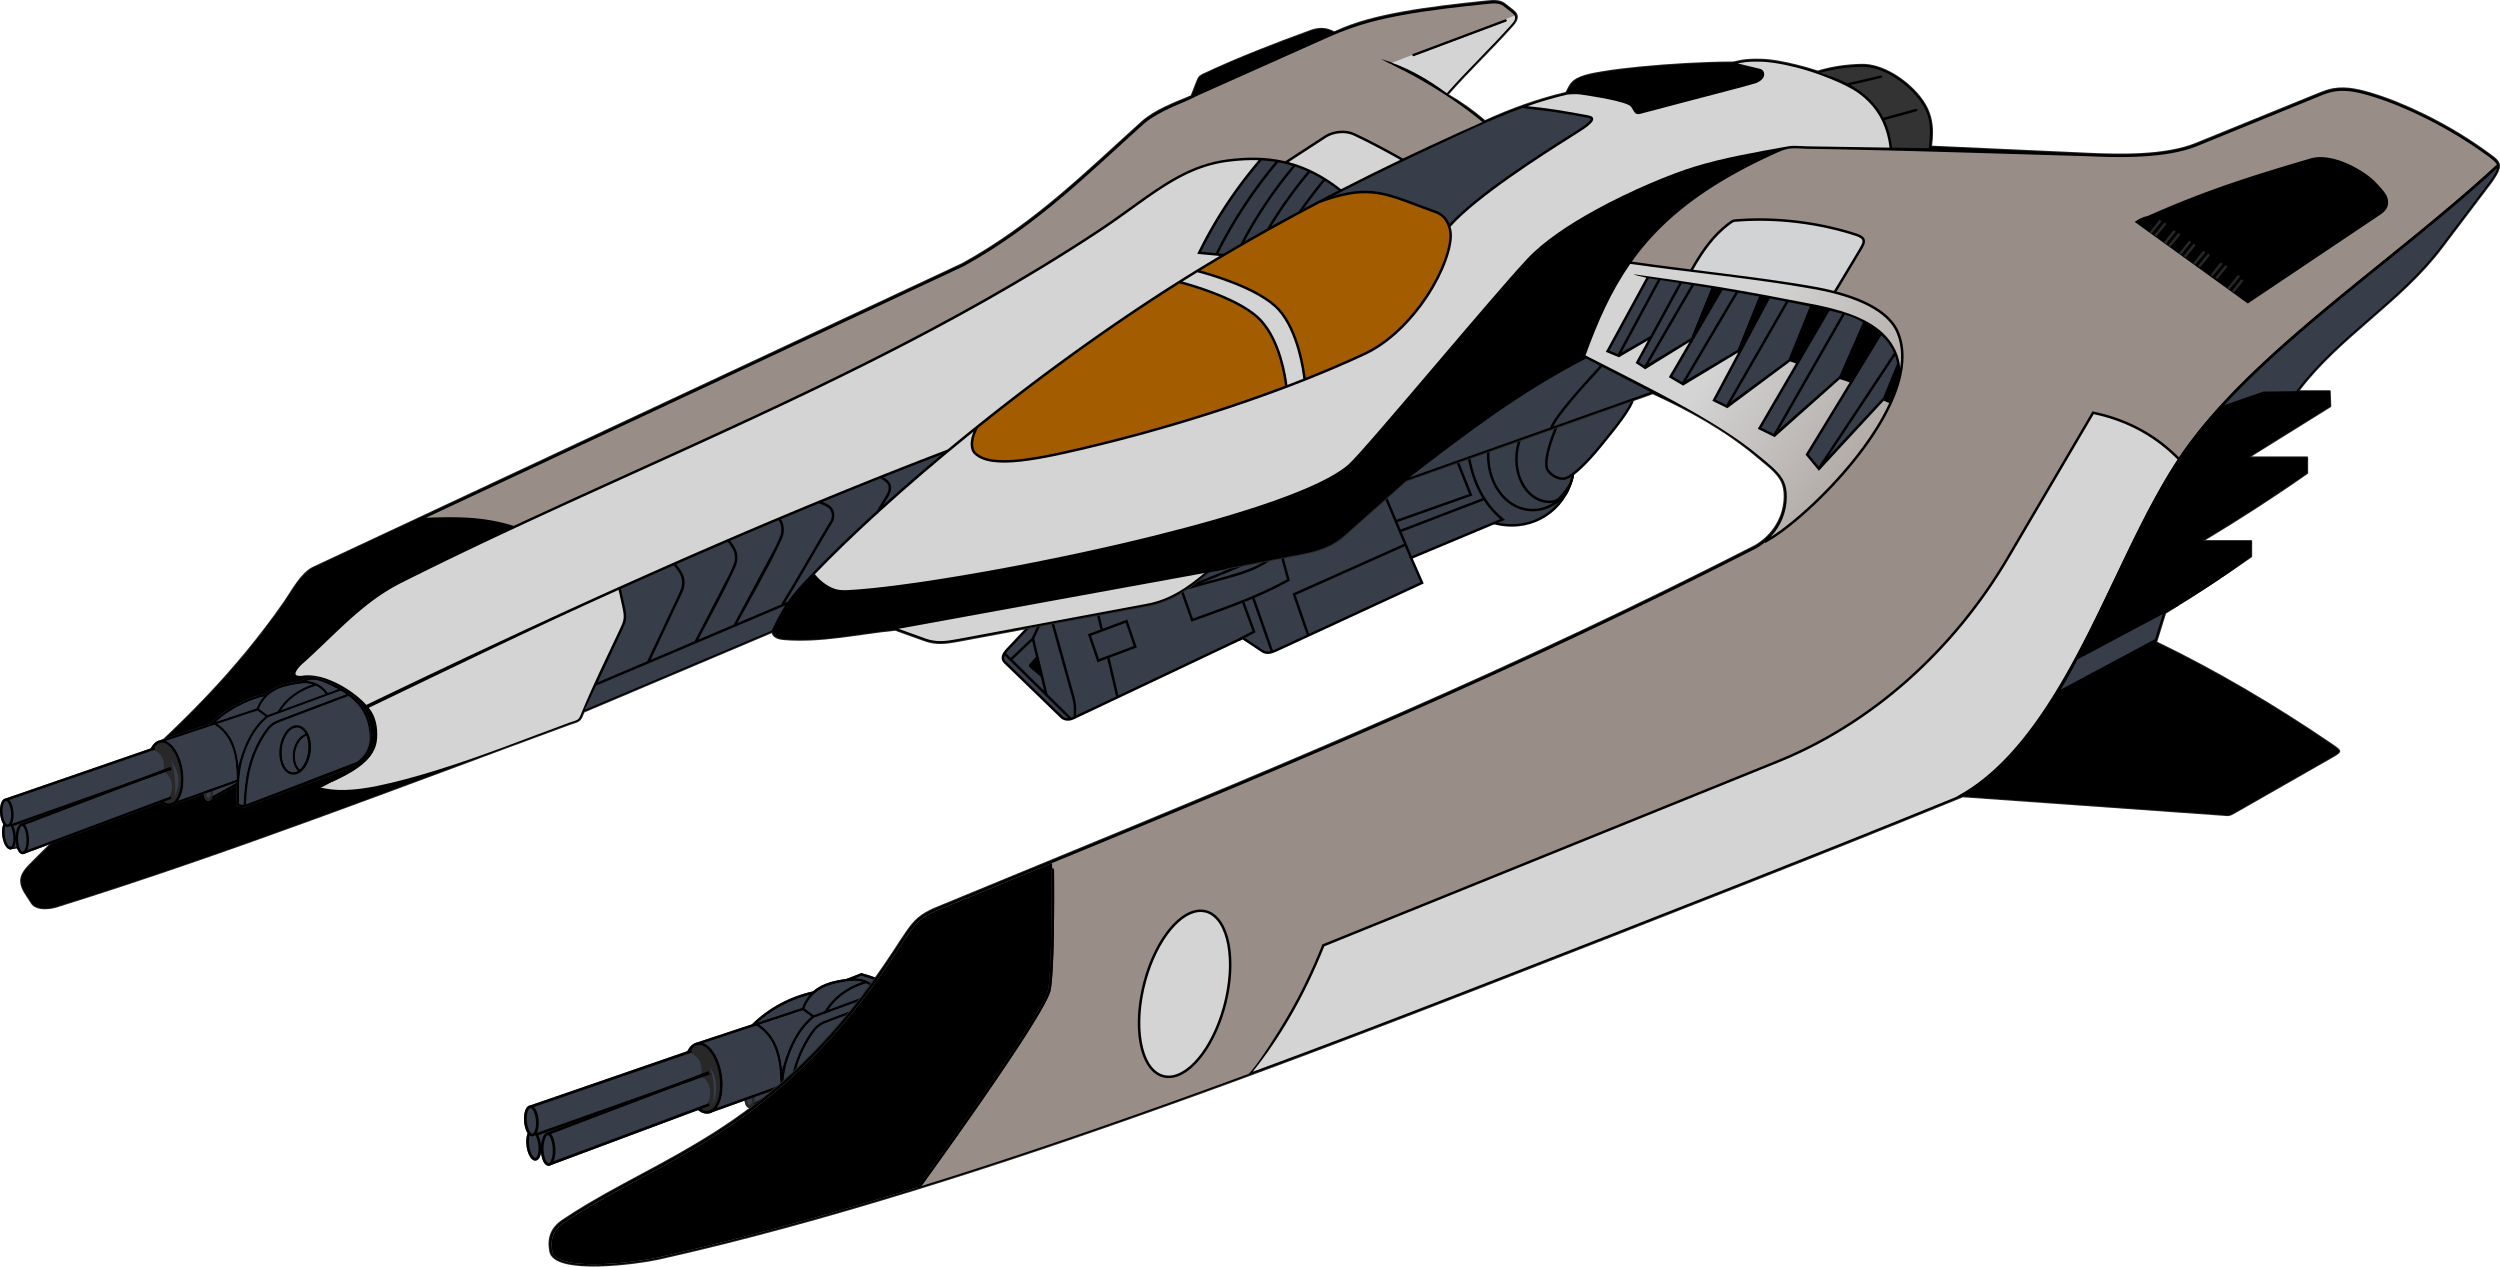 <svg xmlns="http://www.w3.org/2000/svg" class="shipSVG" viewBox="0 0 9019.95 4569.83" shape-rendering="geometricPrecision" text-rendering="geometricPrecision" image-rendering="optimizeQuality" fill-rule="evenodd" clip-rule="evenodd"><defs><style>.cls-11{fill:#a45c00}.cls-6{fill:none}.cls-2{fill:#282829}.cls-5{fill:#000}.cls-0,.cls-8{fill:#373e4a}.cls-13{fill:#998d87}.cls-9{fill:#d4d4d4}.cls-1,.cls-3{fill:#282829;fill-rule:nonzero}.cls-1{fill:#000}.cls-17{fill:url(#ChangeName-3)}</style><clipPath id="ChangeName-0"><path d="M4832.96 471.77c19.43-1.58 38.97 1.32 54.84 8.83 30.61 14.49 60.44 29.57 89.72 45.05 28.53 15.08 56.59 30.58 84.37 46.29 31.69-15.16 62.25-29.57 91.54-43.21 73.59-34.28 139.56-63.89 195.18-88.41-68.77-57.92-155.96-115.08-243.08-164.02-41.86-23.51-85.73-42.49-123.72-63.73 93.85 27.8 167.3 71.21 238.32 123.26 74.59-84.81 156.96-162.41 232.01-246.72 14.07-15.8 21.87-28.36 2.92-43.28l-30.03-23.65c-16.41-12.92-41.36-9.81-60.79-7.8-100.45 10.42-201.65 21.44-301.05 39.44-38.93 7.05-79.56 15.45-119.53 26.24-44 11.89-99.91 31.41-141.04 49.77l-475.86 212.44c-22.05 9.84-24.06 12.96-61 28.18-36.93 15.21-103.66 44.71-139.03 76.54-95.99 86.38-189.96 175.2-288.41 258.8-113.11 96.05-230.01 182.17-360.14 254.06l-.21.12-1941.3 908.22c54.03-2.3 102.87-3.28 150.11-.48 56.09 3.32 112.93 12.53 166.5 29.7 143.79-67.04 287.42-132.18 432.76-198.08 569.76-258.35 1145.4-519.37 1677.23-871.16 41.8-27.65 79.97-55.12 116.31-81.29 116.51-83.87 214.58-154.47 348.7-171.76 69.09-8.9 136.72-9.76 204.82 5.68 1.4.32 2.8.64 4.2.97l141.72-92.37c15.57-10.15 34.75-16.07 53.91-17.63zm268.51-268.8c-2.33.87-4.94-.32-5.8-2.66-.87-2.33.32-4.94 2.66-5.8l332.52-124.6c2.33-.87 4.94.32 5.8 2.66.87 2.33-.32 4.94-2.66 5.8l-332.52 124.6z"/></clipPath><clipPath id="ChangeName-1"><path d="M6410.63 551.18c-133.96 60.28-239.71 122.67-325.1 188.8-82.56 63.93-146.13 131.39-197.84 203.86 72.02 10.22 142.83 19.4 211.62 28.12 18.04-32 37.2-63.03 59.19-91.57 22.66-29.4 48.3-56.09 78.76-78.36 14.16-10.35 15.22-10.42 29.06-11.31l5.53-.37c71.85-5.29 144.63-2.77 214.59 5.77 75.21 9.19 147.23 25.36 211.34 46.26 21.57 7.03 30.23 15.22 30.96 26.49.68 10.53-6.2 22.6-15.9 38.82l-86.59 144.19c48.27 12.86 87.79 28.02 119.68 44.66 56.49 29.48 89.19 63.77 104.19 98.43 23.49 54.29 22.5 116.05 4.88 180.46-15.94 58.29-45.5 118.74-82.82 177.8-118.61 187.65-316.16 361.75-403.37 405.68l-1.12-2.22c-9.4 7.74-19.51 14.79-30.24 21.04l-.35.19c-418.14 214.08-843.32 412.91-1273.35 601.86-408.81 179.63-821.37 350.25-1234.27 520.19-152.58 62.8-305.13 125.49-457.43 188.52-19.17 8.97-37.75 18.89-53.84 32.81-13.89 12.02-25.23 26.38-35.86 41.28-16.45 23.06-31.73 47.4-47.22 71.13-158.12 242.11-340.84 447.91-578.87 613.44-87.75 61.03-179.39 114.16-273.2 165.18-86.01 46.78-173.2 91.68-257.35 141.77-30.7 18.27-60.97 37.25-90.6 57.22-38.68 26.07-50.84 59.58-42.21 104.72 9.96 52.12 159.46 45.81 196.65 43.89 36.66-1.89 73.4-5.52 109.78-10.41 24.82-3.33 50.56-7.13 75.01-12.6 305.16-68.32 607.43-152.36 906.31-244.18 11.82-3.63 23.64-7.28 35.46-10.94a4.523 4.523 0 0 1-.47-5.85c1.29-1.78 450.16-619.12 466.15-705.5 16.1-86.95 12.08-431.01 12.07-432a4.52 4.52 0 0 1 4.48-4.55 4.52 4.52 0 0 1 4.55 4.48c.01.99 4.04 345.9-12.22 433.7-15.84 85.54-438.12 668.37-466.28 707.15 302.24-93.75 602.01-195.86 899.89-302.55 93.59-33.52 187.01-67.51 280.28-101.88 33.11-30.73 117.17-166.67 144.11-213.24 44.69-77.25 85.33-161.21 121.66-252.29l.73-1.82 1641.8-664.62c167.04-67.62 325.01-166.75 466.28-292 139.74-123.9 263.18-273.39 362.96-443.27l307.41-523.4 3.16.65c65.96 13.64 124.36 35.64 176.37 64.57 49.85 27.73 93.85 61.82 133.01 101.02 166.66-248.54 448.68-476.58 730.69-704.62 143.04-115.66 286.08-231.33 413.75-349.39l3.75 4.05c-.03-1.21-.18-2.37-.44-3.46-3.85-15.69-45.24-41.75-57.91-51.03-68.02-47.9-140.75-90.31-215.62-126.56-60-29.06-123.91-55.69-187.97-74.44-48.36-14.15-96.49-24.54-145.96-9.99-15.91 4.68-31.37 11.24-46.71 17.5l-427.82 174.35c-111.16 45.3-275.62 42.26-394.62 36.86-341.54-9.73-671.28-21.33-1011.88-26.72-22.2-.35-48.54-3.74-69.86.21-11.1 2.06-23.42 6.2-40.81 14.03zM4436.95 3408.82c11.3 62.65 7 142.59-15.57 224.94-2.85 10.4-5.87 20.44-9.04 30.1-23.92 72.88-58.83 133.55-97.06 173.51-38.92 40.69-81.51 60.09-119.95 49.55l-3.78-1.13c-41.18-13.52-68.89-59.67-80.38-123.35-11.31-62.65-7-142.59 15.57-224.94 2.85-10.4 5.87-20.45 9.04-30.11 23.92-72.88 58.83-133.55 97.06-173.5 38.92-40.69 81.51-60.09 119.95-49.55l3.78 1.13c41.18 13.52 68.89 59.67 80.38 123.35zm3666.61-2318.45l-401.57-289.71 5.18-3.65c.06-.04 19.46-13.6 41.68-17.75 208.75-92.7 367.49-142.79 588.14-207.8l.05-.02c34.53-9.79 74.99-3.04 113.01 11.01 52.13 19.28 99.97 52.45 121.27 75.22 18.26 19.51 28.92 31.57 35.26 41.42 6.69 10.39 8.71 18.33 9.48 29.35.62 8.84-1.38 17.13-6.26 25-4.69 7.57-12.08 14.68-22.4 21.48l-477.38 320.11-6.45-4.66z"/></clipPath><linearGradient xmlns="http://www.w3.org/2000/svg" id="ChangeName-3" gradientUnits="userSpaceOnUse" y1="4500" x2="7000"><stop offset="0" stop-color="PrimaryColor"/><stop offset="1" stop-color="SecondaryColor"/></linearGradient><linearGradient id="ChangeName-2" gradientUnits="userSpaceOnUse" x1="6131.31" y1="1391.3" x2="7040.68" y2="2019.1"><stop offset="0" stop-color="#d4d4d4"/><stop offset="1" stop-color="#998d87"/></linearGradient></defs><g id="WING_CANNON_1"><path class="cls-0" d="M3107.87 3510.78c121.76 34.34 181.32 81.9 212.21 138.88 30.96 57.1 28.22 121.83 16.17 188.03l-4.81-.86 1.7 4.58-485.29 182.21-2.64.22-31-5.36.22-.37-.22.1 1.09-79.86-103.7 57.13c-.1.06-.19.12-.28.18-2.06 1.29-4.33 1.99-6.75 1.99-5.65 0-10.51-3.85-13.77-10.07-2.33-4.43-3.92-10.2-4.36-16.56l-116.97 41.96c-4.65 2.59-9.62 4.24-14.9 4.82-1.46.16-2.88.24-4.26.24-10.99 0-21.83-4.6-31.88-12.81l-532.71 199.12c-1.08.58-2.2 1.02-3.35 1.31-.28.07-.56.12-.84.18l-1.72.21c-6.5.36-12.39-3.86-17.06-11.37-4.01-6.45-7.28-15.62-9.26-26.4-.65-3.49-1.16-7.15-1.52-10.93-.78 5.89-2.09 11.14-3.84 15.47-3.42 8.48-8.71 13.83-15.39 14.56l-1.51.1c-7.88 0-15.38-6.71-21.12-17.57-5.14-9.73-9.13-23.12-10.72-37.84-.5-4.63-.74-9.07-.74-13.22 0-11.26 1.69-21.21 4.66-28.56.16-.4.33-.8.5-1.2-1.38-2.01-2.67-4.26-3.86-6.72-4.74-9.76-8.15-23.18-9.1-37.9-.18-2.85-.27-5.57-.27-8.11 0-12.6 2-23.89 5.39-32.19 3.88-9.49 9.79-15.43 17.05-15.88l566.83-195.62c8.53-16.95 20.5-28.27 34.88-31.42.07-.01.15-.03.23-.05l198.08-65.53c29.11-28.8 62.78-53.65 99.65-73.68 37.01-20.1 77.24-35.37 119.31-44.93l.17.72c36.21-32.39 83.33-39.93 115.68-45.1l8.47-1.39 51.55-20.5z"/><path class="cls-0" d="M1956.32 4109.37c3.85-12.39 9.95-21.25 17.34-23.18.09-.03.18-.05.28-.07l54.06-20.56-87.16 26.68c4.51 9.46 9.65 26.68 11.1 40.12.8-7.89 2.4-16.63 4.38-23zM1920.24 4080.53c11.85 0 23.92 22.85 26.96 51.02 3.05 28.18-4.1 51.03-15.95 51.03s-23.92-22.85-26.97-51.03c-3.04-28.18 4.11-51.02 15.96-51.02z"/><path class="cls-1" d="M1920.24 4075.63c7.89 0 15.38 6.72 21.12 17.57 5.15 9.73 9.13 23.13 10.71 37.84.5 4.63.74 9.07.74 13.24 0 11.26-1.69 21.21-4.66 28.55-3.42 8.48-8.71 13.83-15.39 14.56l-1.51.1c-7.88 0-15.38-6.71-21.12-17.57-5.14-9.73-9.13-23.12-10.72-37.84-.5-4.63-.74-9.07-.74-13.22 0-11.26 1.69-21.21 4.66-28.56 3.42-8.49 8.71-13.84 15.39-14.57l1.51-.1zm12.45 22.13c-4.01-7.61-8.49-12.32-12.45-12.32l-.44.01c-2.79.3-5.35 3.42-7.39 8.48-2.5 6.19-3.93 14.87-3.93 24.92 0 3.96.22 8.06.66 12.19 1.45 13.46 5.03 25.59 9.65 34.31 4.02 7.61 8.49 12.32 12.45 12.32l.44-.01c2.78-.3 5.34-3.43 7.38-8.48 2.5-6.19 3.93-14.86 3.93-24.91 0-3.97-.22-8.07-.66-12.2-1.45-13.46-5.03-25.59-9.64-34.31z"/><path class="cls-2" d="M2523.03 3765.25c35.8 0 70.93 55.49 78.47 123.95 7.54 68.46-15.38 123.95-51.18 123.95s-70.93-55.5-78.47-123.95c-7.53-68.46 15.38-123.95 51.18-123.95z"/><path class="cls-1" d="M2523.03 3760.34c19.69 0 38.88 14.76 53.97 38.61 14.57 23.02 25.51 54.76 29.36 89.72.99 9.04 1.48 17.8 1.48 26.2 0 27.67-5.13 52.16-14.03 70.21-9.32 18.9-22.87 30.94-39.24 32.75-1.46.16-2.88.24-4.26.24-19.68 0-38.87-14.75-53.97-38.61-14.57-23.01-25.51-54.75-29.36-89.72-.99-9.04-1.48-17.8-1.48-26.19 0-27.68 5.13-52.17 14.03-70.22 9.32-18.89 22.87-30.94 39.24-32.74 1.45-.16 2.87-.25 4.25-.25zm45.69 43.82c-13.3-21-29.58-34-45.69-34-1.14 0-2.2.06-3.18.16-12.8 1.41-23.72 11.47-31.54 27.34-8.25 16.71-12.99 39.68-12.99 65.89 0 8.16.45 16.57 1.39 25.12 3.69 33.48 14.08 63.74 27.91 85.58 13.3 21 29.58 34 45.69 34 1.14 0 2.21-.06 3.19-.17 12.8-1.41 23.71-11.47 31.53-27.34 8.25-16.71 12.99-39.67 12.99-65.88 0-8.16-.46-16.58-1.39-25.12-3.68-33.48-14.09-63.74-27.91-85.58z"/><path class="cls-0" d="M2484.4 3796.27l-570.47 196.88c11.85 0 22.93 22.85 24.75 51.03 1.17 18.07-1.76 33.94-7.14 43 1.61 1.9 3.16 4.16 4.62 6.73l442.13-157.33 152-56.96c.04-.99.1-2 .19-3 3.26-36.33-5.79-66.2-45.8-80.25-.1-.03-.19-.07-.29-.1zM2419.2 3922.02l-443.79 168.78c11.72-2.16 21.91 23.65 23.54 53.07 1.48 26.71-5.14 50.27-15.16 55.99l565.03-211.2c20.76-33.05 19.36-82.3-18.63-106.13l-110.99 39.49z"/><path class="cls-0" d="M2560.1 3845.36c15.9 42.27 17.88 88.99 13.34 137.69 8.55-25.11 11.13-47.22 9.89-68.81-1.19-20.5-6.11-38.8-23.22-68.87z"/><path class="cls-1" d="M2514.75 3761.27l383.02-126.73 3.07 9.32-383.02 126.72z"/><path class="cls-1" d="M2896.99 3633.94l40.73 29.78-5.78 7.89-40.73-29.78zM2712.22 3696.49c29.3-29.16 63.27-54.29 100.49-74.51 37.01-20.1 77.24-35.37 119.31-44.93l2.15 9.54c-41.2 9.36-80.58 24.3-116.78 43.97-36.39 19.77-69.6 44.34-98.26 72.87l-6.89-6.94zM2820.16 4008.86l25.61 5.1 483.97-181.72 7.8 7.3-489.68 184.07-2.64.22-30.99-5.35z"/><path class="cls-1" d="M3224.63 3566.35l-287.35 105.64c-30.47 24.74-53.5 56.64-71.45 93.39-18.2 37.25-39.02 111.7-40.54 158.71l-10.48-36.58c10.44-45.51 23.67-88.45 42.21-126.42 18.66-38.22 42.73-71.43 74.74-97.23l1.38-.78 281.87-103.29 9.61 6.56z"/><path class="cls-1" d="M2841.27 4018.86c2.16-55.41 7.03-105.3 19.15-152.88 12.16-47.75 31.59-93.18 62.83-139.49 7.51-11.14 14.79-20.03 23.42-27.39 8.67-7.4 18.6-13.16 31.35-17.99l275.05-104.22 3.45 9.16-275.05 104.22c-11.64 4.41-20.65 9.62-28.44 16.27-7.84 6.7-14.59 14.97-21.65 25.43-30.55 45.29-49.56 89.72-61.45 136.43-11.93 46.89-16.74 96.11-18.88 150.8l-9.77-.34z"/><path class="cls-1" d="M3050.31 3702.15l3.05.12c15.34 1.19 28.41 11.16 37.54 26.82 8.74 14.99 13.9 35.32 13.9 58.06 0 3.86-.16 7.87-.47 11.96-2.02 26.19-10.42 49.97-22.34 67.24-12.36 17.91-28.63 28.99-45.85 28.99l-3.05-.12c-15.34-1.19-28.41-11.15-37.54-26.82-8.74-15-13.9-35.34-13.9-58.07 0-3.86.15-7.86.47-11.95 2.02-26.19 10.41-49.98 22.34-67.25 12.36-17.91 28.62-28.98 45.85-28.98zm2.32 9.9l-2.32-.08c-13.82 0-27.26 9.45-37.8 24.73-10.99 15.9-18.74 37.98-20.62 62.42-.29 3.75-.43 7.5-.43 11.22 0 21.01 4.66 39.62 12.56 53.17 7.5 12.87 17.89 21.03 29.8 21.95l2.32.08c13.82 0 27.26-9.45 37.81-24.73 10.98-15.91 18.73-37.98 20.61-62.42.29-3.75.43-7.5.43-11.23 0-21.01-4.66-39.62-12.56-53.16-7.5-12.86-17.89-21.03-29.8-21.95z"/><path class="cls-1" d="M3094.35 3735.72c4.05 8.66 7.06 18.7 8.77 29.69 1.64 10.52 2.11 21.9 1.2 33.7-1.42 18.47-6.01 35.74-12.77 50.35-7.07 15.3-16.57 27.78-27.37 35.81l-3.07 2.29-2.96-2.46c-8.81-7.33-15.72-17.98-19.98-30.75-4.04-12.1-5.71-26.18-4.34-41.16 1.76-19.28 8.26-37.02 17.68-50.96 9.79-14.49 22.8-25 37.06-29.13l4.01-1.16 1.77 3.79zm-.88 31.18c-1.31-8.38-3.42-16.14-6.22-23.03-10.45 4.19-20.05 12.63-27.63 23.84-8.56 12.66-14.46 28.8-16.06 46.35-1.24 13.59.25 26.31 3.87 37.17 3.18 9.57 8 17.67 14.03 23.68 8.21-7.06 15.51-17.25 21.19-29.56 6.28-13.59 10.55-29.7 11.89-46.99.86-11.14.44-21.76-1.08-31.48zM2892.37 3638.33c30.8-85.72 108.64-98.17 155.49-105.66l8.92-1.46c23.79-4.01 46.32-2.65 66.69 5.65 18.88 7.69 35.83 21.3 50.11 42.02l-8.05 5.55c-13.12-19.04-28.59-31.51-45.74-38.49-18.61-7.58-39.36-8.8-61.4-5.08l-9 1.46c-44.7 7.14-118.98 19.03-147.83 99.3l-9.19-3.3z"/><path class="cls-1" d="M3126.55 3547.61c-32.83 9.77-61.25 23.63-85.31 41.48-23.99 17.8-43.73 39.63-59.26 65.37l-8.39-5.06c16.19-26.82 36.77-49.57 61.83-68.16 24.99-18.54 54.41-32.91 88.33-43l2.8 9.39zM3055.74 3531.51l52.13-20.73 3.48 8.55-51.93 21.22z"/><path class="cls-1" d="M3107.87 3510.78c121.76 34.34 181.32 81.9 212.21 138.88 30.96 57.1 29.5 123.68 17.45 189.88l-10.89-3.58c11.71-64.28 14.46-126.98-15.17-181.63-29.69-54.76-92.12-101.96-210.95-135.47l7.35-8.08zM1931.68 4089.29l625.75-221.65 3.26 9.23-625.75 221.65z"/><path class="cls-0" d="M1975.42 4090.8c11.72-2.16 21.91 23.65 23.54 53.07 1.63 29.41-6.56 55-18.29 57.16-11.73 2.16-22.57-19.93-24.2-49.34-1.63-29.41 7.23-58.73 18.95-60.89z"/><path class="cls-1" d="M1974.54 4086l1.57-.19c6.52-.37 12.22 4.29 16.68 12.26 3.78 6.76 6.88 16.22 8.85 26.94a149.38 149.38 0 0 1 2.2 18.59c.84 15.29-.89 29.67-4.37 40.55-3.86 12.08-10.15 20.27-17.93 21.69l-1.72.21c-6.5.36-12.39-3.86-17.06-11.37-4.01-6.45-7.28-15.62-9.26-26.4-.95-5.13-1.61-10.62-1.93-16.33-.85-15.38 1.07-30.79 4.74-42.59 4-12.87 10.44-21.94 18.21-23.37zm2.09 9.58l-.33.04c-3.86.71-7.68 7.21-10.62 16.67-3.36 10.79-5.1 24.94-4.32 39.14.29 5.36.9 10.44 1.76 15.11 1.75 9.54 4.56 17.53 7.96 22.98 2.73 4.41 5.61 6.91 8.2 6.77l.5-.05c3.94-.72 7.63-6.42 10.38-15.03 3.13-9.8 4.68-22.93 3.9-37.06a138.49 138.49 0 0 0-2.04-17.37c-1.78-9.65-4.5-18.05-7.78-23.91-2.61-4.65-5.26-7.41-7.62-7.28z"/><path class="cls-1" d="M1973.67 4086.22l582.11-221.39 3.49 9.17-582.11 221.38z"/><path class="cls-0" d="M1913.93 3993.15c11.85 0 22.93 22.85 24.75 51.03 1.82 28.18-6.32 51.02-18.17 51.02-11.85 0-22.94-22.84-24.76-51.02-1.82-28.18 6.32-51.03 18.17-51.03z"/><path class="cls-1" d="M1913.93 3988.24c7.96 0 15.24 6.78 20.54 17.73 4.74 9.76 8.15 23.18 9.1 37.9.18 2.86.28 5.57.28 8.11 0 12.61-2 23.9-5.39 32.2-3.88 9.49-9.79 15.43-17.04 15.89l-.89.04c-7.97 0-15.24-6.78-20.54-17.73-4.74-9.76-8.15-23.18-9.1-37.9-.18-2.85-.27-5.57-.27-8.11 0-12.6 2-23.89 5.39-32.19 3.88-9.49 9.79-15.43 17.04-15.89l.9-.04zm11.73 21.98c-3.64-7.51-7.84-12.16-11.73-12.16l-.28-.01c-3.17.21-6.19 3.87-8.62 9.8-2.91 7.11-4.62 17.1-4.62 28.51 0 2.54.08 5.06.23 7.5.87 13.44 3.92 25.56 8.13 34.26 3.64 7.51 7.85 12.16 11.73 12.16h.28c3.17-.21 6.19-3.87 8.61-9.8 2.91-7.11 4.62-17.1 4.62-28.52 0-2.54-.08-5.06-.23-7.5-.87-13.44-3.92-25.56-8.13-34.26z"/><path class="cls-0" d="M2716.29 3955.14c1.05 3.62 1.64 7.79 1.64 12.21 0 8.58-2.23 16.15-5.65 20.75l108.04-58.09.16-12.25-104.19 37.38z"/><path class="cls-0" d="M2717.94 3967.35c0-4.43-.6-8.59-1.64-12.21l-24.96 8.95c-.07 1.06-.11 2.15-.11 3.26 0 14.03 5.98 25.41 13.36 25.41 2.87 0 5.53-1.72 7.71-4.65 3.42-4.6 5.65-12.18 5.65-20.75z"/><path class="cls-1" d="M2822.68 3934.3l-111.36 61.35-4.71-8.58 111.36-61.35z"/><path class="cls-3" d="M2720.99 3953.78c.6 2.08 1.07 4.31 1.38 6.61.31 2.3.48 4.64.48 6.96 0 7.81-1.72 14.98-4.49 20.25-3.27 6.22-8.12 10.07-13.77 10.07s-10.51-3.85-13.77-10.07c-2.77-5.27-4.49-12.44-4.49-20.25 0-1.12.04-2.32.13-3.58l.21-3.19 32.89-11.79 1.44 4.99zm-8.31 7.9l-.01-.05-16.54 5.93c.03 6.14 1.31 11.61 3.34 15.48 1.56 2.97 3.39 4.81 5.11 4.81 1.72 0 3.55-1.84 5.12-4.81 2.06-3.92 3.34-9.46 3.34-15.69 0-2.03-.12-3.93-.36-5.67z"/><path class="cls-1" d="M2731.99 3691.22c39 23.85 62.07 57.04 75.54 96.21 13.31 38.69 17.18 83.2 17.84 130.27l.05 3.47-267.93 96.12-3.3-9.19 261.35-93.76c-.79-44.81-4.68-87.09-17.28-123.73-12.77-37.12-34.57-68.53-71.36-91.03l5.09-8.35z"/><path class="cls-1" d="M2825.37 3917.82l-1.26 95.91-9.88 4.48 1.37-100.51zM1912.34 3988.53l581.01-200.51 3.17 9.23-581 200.51zM1978.96 4196.46l578.18-216.12 3.41 9.16-578.18 216.12z"/><path class="cls-0" d="M2719.54 3948.78l96-34.44c-.79-44.81-4.68-87.09-17.28-123.73-12.54-36.47-33.81-67.42-69.43-89.84l-189.77 62.78c13.89 5.57 27 18.09 37.95 35.39 14.57 23.02 25.51 54.76 29.36 89.72.99 9.04 1.48 17.8 1.48 26.2 0 27.67-5.13 52.16-14.03 70.21-2 4.05-4.19 7.78-6.56 11.17l99.41-35.66 32.89-11.8z"/><path class="cls-0" d="M2740.66 3696.85c33.81 23.33 54.43 54.4 66.87 90.58 7.5 21.81 12 45.46 14.62 70.37 9.19-34.5 20.42-67.12 34.87-96.72 17.7-36.25 40.26-67.99 69.85-93.18l-30.75-22.48-155.46 51.43z"/><path class="cls-0" d="M2865.83 3765.38c-45.73 93.65-40.36 145.14-41.67 244.28l17.35 3.45c2.27-53.12 7.22-101.2 18.91-147.13 12.16-47.75 31.59-93.18 62.83-139.49 7.51-11.14 14.79-20.03 23.42-27.39 8.67-7.4 18.6-13.16 31.35-17.99l264.64-100.28c-6.61-4.55-13.66-9-21.17-13.34l-284.22 104.49c-30.47 24.74-53.5 56.64-71.45 93.39z"/><path class="cls-0" d="M2869.92 3868.4c-11.4 44.78-16.3 91.69-18.57 143.46l475.78-178.64c11.29-63.33 13.54-125.02-15.66-178.89-12.91-23.81-32.02-46.2-59.26-66.65l-270.74 102.59c-11.64 4.41-20.65 9.62-28.44 16.27-7.84 6.7-14.59 14.97-21.65 25.43-30.55 45.29-49.56 89.72-61.45 136.43zm125.62 0c-8.74-15-13.9-35.34-13.9-58.07 0-3.86.15-7.86.47-11.95 2.02-26.19 10.41-49.98 22.34-67.25 12.36-17.91 28.62-28.98 45.85-28.98l3.05.12c15.34 1.19 28.41 11.16 37.54 26.82.54.94 1.08 1.89 1.6 2.87l.09-.03 1.18 2.52c.21.42.41.84.61 1.27 4.06 8.66 7.07 18.71 8.76 29.69 1.64 10.52 2.11 21.9 1.2 33.7-2.02 26.19-10.42 49.97-22.34 67.24-5.29 7.67-11.31 14.09-17.81 18.92-.14.11-.29.21-.43.32l-2.65 1.97-.1-.08c-7.8 5.06-16.21 7.86-24.87 7.86l-3.05-.12c-15.34-1.19-28.41-11.15-37.54-26.82zM2935.6 3662.17l38.89-14.25c16.05-26.18 36.34-48.44 60.93-66.69 21.57-16.01 46.44-28.9 74.66-38.62-16.02-4.53-33.42-4.84-51.7-1.75l-9 1.46c-44.05 7.04-116.85 18.69-146.55 95.89l32.77 23.96zM2735.07 3688.37l158.12-52.31c6.99-18.65 16.24-33.75 26.9-46.04-36.1 9.41-70.66 23.12-102.72 40.54-29.82 16.2-57.51 35.63-82.31 57.81z"/><path class="cls-0" d="M3041.25 3589.09c-20.12 14.92-37.24 32.68-51.41 53.2l171.96-63.01c-10.96-14.42-23.42-24.6-37.03-31.13-32.08 9.74-59.9 23.41-83.53 40.94z"/><path class="cls-0" d="M3123.47 3536.86c17.92 7.3 34.1 19.93 47.91 38.91l39.17-14.35c-28.14-15-62.13-28.6-102.99-40.54l-20.26 8.28c12.63.57 24.74 3.04 36.17 7.7zM3082.42 3733.99c-7.5-12.86-17.89-21.03-29.8-21.95l-2.32-.08c-13.82 0-27.26 9.45-37.8 24.73-10.99 15.9-18.74 37.98-20.62 62.42-.29 3.75-.43 7.5-.43 11.22 0 21.01 4.66 39.62 12.56 53.17 7.5 12.87 17.89 21.03 29.8 21.95l2.32.08c5.89 0 11.72-1.72 17.28-4.88-6.56-6.94-11.79-15.92-15.25-26.3-4.04-12.1-5.71-26.18-4.34-41.16 1.76-19.28 8.26-37.02 17.68-50.96 8.5-12.59 19.44-22.17 31.53-27.18-.2-.36-.4-.71-.61-1.06z"/><path class="cls-0" d="M3087.25 3743.87c-10.45 4.19-20.05 12.63-27.63 23.84-8.56 12.66-14.46 28.8-16.06 46.35-1.24 13.59.25 26.31 3.87 37.17 3.18 9.57 8 17.67 14.03 23.68 4.46-3.83 8.66-8.6 12.47-14.12 10.98-15.91 18.73-37.98 20.61-62.42.29-3.75.43-7.5.43-11.23 0-7.05-.52-13.84-1.52-20.25-1.31-8.38-3.42-16.14-6.21-23.03z"/></g><g id="CENTER_CANNON"><circle class="cls-0" transform="matrix(1.044 .066 0 1.066 5439.5 1650.21)" r="229.77"/><path class="cls-1" d="M5439.79 1400.81c67.45 4.26 128.5 36.01 172.67 83.9 44.15 47.86 71.46 111.87 71.46 180.66 0 5.35-.18 10.75-.52 16.2-3.94 62.29-30.47 116.92-71.35 155.97-40.88 39.06-96.13 62.54-157.5 62.54-4.97.02-10.09-.15-15.33-.48-67.45-4.26-128.5-36.02-172.67-83.9-44.15-47.86-71.46-111.87-71.46-180.66 0-5.35.18-10.75.52-16.2 3.94-62.29 30.47-116.92 71.34-155.97 40.89-39.06 96.14-62.54 157.5-62.54 4.97-.02 10.09.15 15.33.48zm166.01 90.02c-42.65-46.23-101.55-76.88-166.58-80.99-4.86-.3-9.79-.46-14.77-.46-58.94-.02-112 22.53-151.27 60.04-39.27 37.52-64.76 90.05-68.55 149.99-.32 5.05-.48 10.27-.48 15.63 0 66.46 26.39 128.3 69.05 174.54 42.64 46.23 101.55 76.88 166.58 80.99 4.86.3 9.79.46 14.77.46 58.94.02 112-22.53 151.27-60.04 39.27-37.52 64.76-90.05 68.55-149.99.32-5.05.48-10.27.48-15.63 0-66.45-26.39-128.29-69.05-174.54z"/><path class="cls-0" d="M3780.95 2187.73l408.99-160.7c18.29-36.58 50.57-67.06 90.19-95.04 36.74-25.94 79.73-50.12 125.84-65.95 9.53-3.27 20.35 3.94 28.86 9.91l512.06-203.05 14.09 28.64 329.35-133.15c8.19 147.74 55.96 244.4 131.03 305.85l-330.12 138.28 39.56 90.34-527.84 244.2c-18.38 8.5-34.23 11.54-48.51 2.06l-71.25-47.31-611.64 289.64c-14.3 6.77-31.05 5.95-42.29-4.92L3626 2389.85c-11.92-11.53-10.72-25.84 8.76-46.57l146.18-155.54z"/><path class="cls-1" d="M3779.31 2183.52l407.4-160.07c9.3-18.13 21.92-34.76 37.1-50.31 15.54-15.93 33.73-30.72 53.73-44.85 19.47-13.75 40.76-27.05 63.38-38.9 20.31-10.64 41.63-20.09 63.59-27.63 6-2.06 12.17-.92 18.07 1.62 4.56 1.97 8.92 4.77 12.86 7.49l513.67-203.69 14.08 28.61 331.31-133.94.35 6.3c4.06 73.32 17.92 133.9 40.04 183.71 22.03 49.61 52.32 88.59 89.33 118.88l5.82 4.77-332.83 139.41 39.49 90.19-531.85 246.06c-9.65 4.46-18.7 7.5-27.34 8.18-9.02.72-17.5-1.11-25.56-6.46l-69.12-45.9-609.34 288.55c-8.12 3.84-17.01 5.47-25.43 4.49-8.07-.94-15.73-4.26-21.94-10.26l-203.27-196.68c-7.05-6.84-10.21-14.59-8.7-23.8 1.39-8.51 6.94-18.06 17.32-29.11l146.18-155.54 1.65-1.12zm412.28-152.27l-408.04 160.33-145.49 154.8c-9.09 9.68-13.89 17.66-14.99 24.36-.98 6 1.22 11.18 6.07 15.87l203.29 196.68c4.67 4.52 10.49 7.03 16.67 7.74 6.74.79 13.93-.54 20.54-3.67l613.94-290.74 73.37 48.72c6.22 4.13 12.81 5.53 19.87 4.97 7.45-.59 15.52-3.33 24.25-7.37l523.82-242.34-39.63-90.49 327.5-137.19c-35.45-30.43-64.61-69.01-86.12-117.44-21.93-49.37-35.89-108.97-40.45-180.56l-327.41 132.37-14.11-28.68-510.45 202.42-1.99-1.4c-4.06-2.85-8.67-6-13.23-7.96-4.02-1.74-8.04-2.58-11.56-1.37-21.63 7.42-42.53 16.68-62.35 27.07-22.14 11.6-43.09 24.7-62.35 38.3-19.61 13.85-37.39 28.29-52.46 43.75-15 15.38-27.38 31.78-36.3 49.62l-2.39 2.19z"/><path class="cls-1" d="M3944.97 2123.99l33.81 144.33-8.55 3.2-34.08-145.48 8.81-2.05zm58.34 249.04l33.13 141.39-8.81 2.05-32.86-140.25 8.55-3.2zM3785.3 2186.53l91.08 326.45c4.09 14.66 6.08 28.01 6.66 40.87.58 12.85-.23 25.14-1.73 37.73l-8.99-1.06c1.45-12.22 2.25-24.06 1.69-36.28-.55-12.2-2.45-24.89-6.34-38.85l-91.08-326.45 8.7-2.41zM3626.88 2354.12l240.22 236.93-6.33 6.45-240.23-236.94z"/><path class="cls-1" d="M3785.04 2189.64l-54.31 116.16-.98 1.36-80.05 76.01-6.23-6.55 79.45-75.43 53.94-115.37z"/><path class="cls-1" d="M3731.03 2302.84l48.66 202.96-8.78 2.09-48.66-202.95z"/><path class="cls-1" d="M3746.07 2373.85l15.91 61.66-5.73 6.97-35.52-29.75c-10.05-8.27-10.57-11.77-5.02-18.54 1.02-1.25 2.26-2.53 3.73-4.04l2.43-2.54 17.44-19.75 6.76 5.98zM3929.26 2286.86l137.85-51.6 34.64 100.93-141.99 53.15-34.64-100.93 4.13-1.54zm132.3-39.89l-125.02 46.8 28.78 83.84 125.02-46.8-28.78-83.84zM4188.39 2022.79l217.37-79.72 40.67 110.63-8.49 3.11-37.56-102.15-208.89 76.61-3.11-8.49zm301.39 148.81l40.26 109.49-59.02 31.48-4.25-7.96 52.07-27.77-37.55-102.12 8.49-3.11z"/><path class="cls-1" d="M4327.28 1972.37l74.54-80.38c9-9.72 15.53-13.01 21.18-11.39 5.67 1.63 9.03 7.76 12.29 17.03l49.4 140.85-8.53 2.97-49.4-140.85c-2.29-6.53-4.2-10.71-6.24-11.3-2.06-.59-5.73 2-12.08 8.85l-74.54 80.38-6.62-6.16zm198.77 184.07l67.26 191.78-8.53 2.97-67.26-191.78 8.53-2.97zM4965.16 1699.81l130.26 310.98-8.35 3.47-130.26-310.98z"/><path class="cls-1" d="M5072.99 1968.67l-398.47 178.06 50.11 144.54-8.52 2.94-52.82-152.36 406.01-181.43zM5049.37 1912.17l304.34-116.76 3.22 8.46-304.34 116.76zM4982.88 1754.13l267.73-120.74 61.76 154.39-274.77 97.34-3.01-8.52 265.89-94.21-54.75-136.87-259.14 116.86z"/><path class="cls-0" d="M4262.68 2128.14c209.3-59.74 270.15-61.95 356.79-142.39l29.12 106.79c-112.43 62.97-230.15 102.1-347.08 144.82l-38.83-109.22z"/><path class="cls-1" d="M4261.44 2123.79c41.41-11.82 77.17-21.43 108.43-29.83 125.32-33.67 177.89-47.8 246.53-111.52l5.47-5.07 32.02 117.4-3.07 1.72c-97.99 54.88-199.94 91.69-301.88 128.49a12888.1 12888.1 0 0 0-45.87 16.63l-4.27 1.56-41.97-118.06 4.63-1.32zm110.76-21.09c-29.95 8.05-64.04 17.21-103.64 28.47l35.69 100.39 41.63-15.07c100.45-36.26 200.9-72.53 297.43-126.18l-26.25-96.24c-67.64 61-121.34 75.44-244.86 108.63z"/><path class="cls-1" d="M4256.81 2125.11l364.99-147.76-1.1 9.44-356.28 145.52z"/><path class="cls-0" d="M5524.55 1426.55c90.5 40.76 154.84 134.14 154.84 238.82 0 41.73-10.23 80.36-28.27 113.61-34.43 40.98-81.79 64.9-131.91 61.05-92.31-7.09-159-105.65-148.96-220.15 8.89-101.49 75.09-181.41 154.3-193.33z"/><path class="cls-1" d="M5526.4 1422.43c46.69 21.03 86.53 55.82 114.46 98.9 27.15 41.88 43.05 91.58 43.05 144.04 0 20.88-2.53 41.04-7.29 60.18-4.92 19.76-12.2 38.4-21.52 55.59l-.53.74c-17.98 21.4-39.42 38.27-62.92 49.14-22.74 10.52-47.42 15.46-72.78 13.52l-1.49-.12c-46.84-4.1-87.11-30.98-114.52-71.31-27.22-40.04-41.75-93.38-37.35-150.74l.23-2.85c4.49-51.25 23.34-97.12 51.06-131.84 28.34-35.52 65.99-59.43 107.08-65.61l2.53.35zm106.89 103.82c-26.75-41.25-64.8-74.64-109.38-95.01-38.28 6.14-73.41 28.71-100.04 62.08-26.64 33.38-44.78 77.55-49.11 126.96l-.23 2.8c-4.24 55.29 9.69 106.59 35.79 144.98 25.9 38.1 63.83 63.49 107.8 67.35l1.44.12c23.78 1.82 46.94-2.82 68.3-12.7 22.16-10.26 42.41-26.16 59.45-46.31 8.9-16.48 15.85-34.28 20.54-53.11 4.57-18.39 7-37.82 7-58.02 0-50.7-15.35-98.7-41.56-139.13z"/><path class="cls-0" d="M5608.7 1487.34c43.65 47.1 70.69 110.19 70.69 178.03 0 27.98-4.61 54.55-13.07 79.06-13.99 25.6-32.2 47.34-53.2 63.74-9.71 2.21-19.72 3.01-29.88 2.19-68.88-5.52-118.64-82.28-111.15-171.45 7.43-88.45 68.4-155.87 136.61-151.57z"/><path class="cls-1" d="M5612.01 1484.26c22.61 24.39 40.84 53.03 53.29 84.38 12 30.21 18.62 62.91 18.62 96.73 0 14.01-1.15 27.74-3.36 41.09a241.659 241.659 0 0 1-9.98 39.43l-.3.69c-7.14 13.06-15.33 25.13-24.41 36-9.12 10.93-19.18 20.71-29.98 29.14l-1.79.85a104.23 104.23 0 0 1-15.59 2.35c-5.17.38-10.39.37-15.63-.05l-.37-.03c-35.72-3-66.42-24.27-87.2-56.27-20.56-31.66-31.44-73.88-27.81-119.21l.07-.81c3.8-45.22 21.31-85.11 46.62-113.18 25.61-28.41 59.22-44.78 94.79-42.54l3.03 1.43zm44.9 87.71c-11.79-29.7-28.98-56.9-50.29-80.21-32.01-1.4-62.35 13.75-85.71 39.67-24.04 26.67-40.69 64.68-44.31 107.85l-.07.79c-3.47 43.33 6.84 83.55 26.35 113.59 19.28 29.69 47.58 49.41 80.35 52.16l.35.03c4.81.39 9.59.39 14.29.05 19.11-1.37 29.01-14.67 41.06-29.12 8.66-10.37 16.47-21.84 23.25-34.19 4.13-12.02 7.31-24.58 9.46-37.58 2.11-12.77 3.21-26.01 3.21-39.64 0-32.72-6.38-64.29-17.94-93.4z"/><path class="cls-0" d="M5701.98 1389.49c36.98-33.89 82.52-36.41 124.59-27.11 42.07 9.31 69.17 40.05 65.53 74.03-3.64 33.98-70.8 114.89-116.11 170.71-45.31 55.82-97.26 108.79-126.62 118.13-29.37 9.34-64.9-19.55-68.77-36.81-15.19-67.82 84.41-265.06 121.38-298.95z"/><path class="cls-1" d="M5698.94 1386.16c19.19-17.59 40.61-27.04 62.67-30.88 21.88-3.81 44.37-2.07 65.94 2.7 21.97 4.86 40.1 15.37 52.28 29.15 12.43 14.05 18.73 31.45 16.77 49.77-3.58 33.45-64.32 108.16-109.53 163.77l-7.57 9.32c-24.37 30.03-50.67 59.25-74.38 81.37-20.92 19.51-40.03 33.65-54.38 38.21-1.19.37-2.38.7-3.56.97-15.23 3.41-31.4-1.76-44.42-10.03-12.99-8.25-23.06-19.82-26.02-29.12l-.53-1.94c-6.76-30.21 8.11-84.31 30.23-138.81 29.12-71.71 71.04-144.77 92.52-164.46zm64.19-21.96c-20.47 3.56-40.32 12.32-58.1 28.62-20.65 18.93-61.51 90.52-90.21 161.2-21.54 53.05-36.11 105.26-29.81 133.43l.32 1.16c2.36 7.44 10.98 17.05 22.27 24.23 11.27 7.16 25.04 11.68 37.63 8.87.94-.21 1.88-.47 2.79-.75 12.95-4.12 30.92-17.54 50.95-36.23 23.42-21.85 49.42-50.74 73.53-80.45l7.57-9.32c44.49-54.72 104.25-128.23 107.55-159.03 1.68-15.69-3.78-30.68-14.54-42.83-10.96-12.38-27.41-21.88-47.47-26.31-20.49-4.53-41.82-6.19-62.47-2.59z"/><path class="cls-0" d="M5520.53 1424.78c8.99-20.99 14.15-38.88 13.37-50.83-1.88-28.79-38.81-66.37-83.13-55.88-68.99 16.32-203.69 140.44-225.51 208.35 39.52-77.37 120.6-127.01 214.24-121.09 28.44 1.8 55.72 8.59 81.03 19.46z"/><path class="cls-1" d="M5518.12 1418.86c3.72-9.03 6.65-17.39 8.6-24.82 2.05-7.79 3.01-14.51 2.67-19.81-.12-1.91-.44-3.91-.92-5.95-2.73-11.55-10.92-23.92-22.65-33.16-11.73-9.25-26.96-15.29-43.75-14.2-3.34.22-6.78.73-10.27 1.55-33.78 7.99-84.06 42.78-128.65 83.97-16.48 15.23-32.16 31.3-45.89 47.19a225.114 225.114 0 0 1 34.47-23.99c37.27-21.06 81.14-31.8 128.06-28.83 14.27.9 28.29 3.05 41.96 6.33 12.51 3.01 24.66 6.94 36.37 11.72zm17.34-22.52c-2.36 8.99-6.05 19.2-10.77 30.21l-1.79 4.18-4.15-1.79c-12.62-5.42-25.7-9.8-39.09-13.02-13.1-3.14-26.61-5.21-40.43-6.08-45.14-2.85-87.3 7.45-123.07 27.67-36.99 20.9-67.19 52.42-86.88 90.96l-8.32-3.43c11.13-34.65 50.64-83.28 96.07-125.25 45.58-42.11 97.39-77.77 132.71-86.13 3.95-.93 7.89-1.52 11.76-1.76 19.22-1.25 36.58 5.61 49.9 16.11 13.33 10.51 22.69 24.76 25.87 38.22.59 2.49.97 4.98 1.13 7.44.41 6.27-.66 13.95-2.95 22.68z"/></g><g id="_2915919991760"><path d="M5227.59 340.55c46.37 26.7 89.83 57.97 130.59 92.61 93.48-42.67 190.62-77.59 290.65-101.4 5.45-10.6 10.43-21.9 17.7-31.37 22.42-29.23 79.48-37.43 113.84-43.22 44.85-7.55 90.09-12.67 135.33-17.15 55.69-5.5 111.5-9.68 167.37-12.78 56.76-3.15 113.6-5.2 170.45-5.34 9.43-2.02 18.8-4.27 28.28-6.03 22.3-4.14 44.89-4.29 67.49-4 43.4.57 90.21 10.46 132.32 20.74 25.85 6.31 51.51 13.52 76.78 21.88 50.94-15.5 104.67-22.96 157.83-24.2 76.77-1.79 161.86 56.06 209.04 113.38 46.34 56.3 55.27 111.42 45.66 181.89l562.05 25.55c118.08 5.36 279.97 8.82 390.16-36.08l427.82-174.35c15.72-6.41 31.41-13.05 47.72-17.85 51.41-15.12 101.8-4.67 151.9 9.98 65.08 19.04 128.63 45.54 189.61 75.07 75.54 36.58 148.48 79.11 217.14 127.47 64.46 47.19 85.29 49.64 33.29 123.98l-179.64 237.64c-146.61 193.94-365.1 317.81-512.45 510.94h107.44c1.78 0 3.24 1.41 3.3 3.19l1.94 54.85c.04 1.19-.55 2.29-1.56 2.92l-285.81 177.86h200.58c1.82 0 3.3 1.48 3.3 3.3v56.8c0 1.09-.51 2.07-1.41 2.7-119.89 84.2-243.14 163.55-368.63 239.14h164.78c1.82 0 3.3 1.48 3.3 3.3v55.83c0 1.06-.48 2.01-1.33 2.64-101.09 71.33-205.27 138.5-309.43 203.47l-31.54 101.39c217.45 105.47 426.34 229.04 626.08 364.97 44.04 29.97 46.54 30.43-.43 57.24L8068.45 2932c-26.93 15.37-24 13.04-54.1 10.91l-932.2-66.25c-262.29 107.51-525.66 212.32-789.31 316.43-317.6 125.42-635.68 249.6-953.89 373.45-368.97 143.61-739.03 284.55-1111.79 418.05-312.47 111.91-626.83 218.72-944.11 316.2-299.37 91.98-601.43 175.95-907.1 244.39-63.17 14.14-376.96 60.56-394.11-29.2-9.45-49.43 4.58-87.07 46.68-115.45 29.78-20.08 60.24-39.16 91.1-57.54 84.3-50.18 171.55-95.11 257.71-141.97 93.21-50.7 185.04-103.95 272.21-164.57 236.41-164.41 419.23-370.43 576.06-610.55 15.64-23.95 30.85-48.2 47.47-71.49 11.11-15.58 23.02-30.57 37.54-43.13 16.84-14.57 36.34-25.06 56.49-34.48 152.47-63.1 305.09-125.83 457.68-188.63 412.8-169.89 825.34-340.51 1234.04-520.09 429.66-188.79 854.94-387.66 1272.66-601.52 63.27-36.89 103.76-102.49 104.02-176.22.07-19.73-2.85-38.46-12.26-56.03-16.57-30.97-56.04-59.63-82.81-82.26-113.59-96.05-242.78-167.59-377.4-229.54l-887.92 314.87-224.27 198.59c-41.76 36.98-92.25 54.46-146.22 64.85l-341.84 65.85c-65.92 56.6-133.5 105.24-220.77 121.53l-688.75 128.5c-41.58 7.76-77.42 11.57-118.15-3.1l-105.27-37.9c-133.55 13.28-266.16 44.78-401.15 33.82-16.21-1.31-40.07-6.75-44.39-25.06l-675.71 286.02-5.91 14.31c-9.61 23.28-24.49 22.62-45.27 30.26-612.01 225.05-1220.28 461.43-1842.9 656.01-28.41 10.81-83.6 18.64-103.04-11.51l-20.24-31.38c-8.13-12.6-14.9-24.74-17.6-39.69-6.26-34.69 21.25-59.85 43.24-82.08 103.84-104.97 213.71-203.65 323.04-302.8 101.77-92.31 202.84-185.55 297.84-284.9 104.42-109.21 200.88-225.5 287.08-349.65 27.41-39.47 59.34-102.02 103.49-123.8L3472.47 948.57c128.85-71.19 246.31-157.7 358.35-252.84 98.4-83.56 192.24-172.27 288.18-258.6 46.2-41.58 119.69-69.3 177.19-92.75l16.13-41.79c8.77-19.51 7.08-27.18 28.55-37.26 126.06-59.19 256.06-109.47 386.87-157.07 31.26-11.37 57.15-10.53 86.62 4.85 76.05-36.48 163.61-56.72 246.28-71.7 99.89-18.09 200.92-29.08 301.84-39.55 22.81-2.37 49.12-5.19 68.41 10l30.03 23.65c24.48 19.28 16.4 38.42-1.56 58.6-75 84.24-157.24 161.73-231.76 246.42z" fill="#282829"/><path class="cls-5" d="M5222.44 341.41c49.92 28.41 94.33 60.75 135.19 95.63 96.56-44.2 194.29-78.93 293.43-102.42 21.08-40.38 20.67-55.82 129.85-74.2 109.18-18.38 315.35-34.83 473.03-35.24 32.28-6.9 41.75-10.71 95.3-10 53.55.71 142.91 20.81 209.11 42.78 48.14-14.76 101.92-23.05 157.95-24.36 74.47-1.74 158.75 54.26 206.41 112.18 44.09 53.57 55.52 105.99 44.44 182.92l565.68 25.71c110.78 5.03 280.68 8.86 391.55-36.33l427.82-174.35c56.92-23.04 90.87-38.94 197.44-7.75 106.58 31.19 262.44 101.12 405.73 202.03 67.24 49.22 81.28 49.74 32.6 119.33l-179.64 237.64c-147.5 195.12-368.69 319.55-516.46 516.24h114.08l1.94 54.85-295.63 183.97h212.14v56.8c-124.16 87.19-250.6 168.31-378.64 245.14h176.68v55.83c-102.12 76.34-205.51 144.39-310.23 203.89l-32.77 105.35c210.12 101.74 422.59 226.04 628.22 365.97 44.06 29.99 41.98 27.56-.21 51.65l-340.65 194.49c-26.64 15.2-21.51 12.66-52.23 10.48l-932.96-66.31c-454.45 186.29-1070.9 428.22-1743.87 690.15-956.78 372.4-2032.79 770.34-2962.52 978.5-70.44 15.77-374.01 57.82-390.15-26.6-8.81-46.1 2.69-83.38 45.28-112.09 352.7-237.75 766.97-315.59 1198-975.56 62.12-95.12 72.98-116.49 140-147.86 973.74-403.01 1932.17-781.76 2964.75-1310.42 71.84-41.89 105.46-112.9 105.7-179.09.23-66.18-33.31-87.61-96.24-140.82-119.43-100.98-251.55-171.83-379.37-230.58l-889.79 315.53-224.75 199.02c-40.85 36.18-90.19 53.59-144.66 64.08l-342.7 66.02c-64.75 55.66-132.14 104.99-219.89 121.36l-688.75 128.5c-51.99 9.69-82.13 9.39-116.42-2.96l-105.97-38.16c-126.23 12.49-262.73 45.14-401.3 33.89-14.99-1.21-40.95-6.41-41.99-26.48l-680.9 288.22c-2.14 5.19-4.29 10.38-6.43 15.56-8.6 20.84-17.77 19.02-43.36 28.42-620.29 228.09-1208.6 457.77-1842.89 656-34.32 13.06-82.79 15.15-99.14-10.19l-20.24-31.38c-7.65-11.86-14.44-23.6-17.12-38.48-5.63-31.17 16.37-52.93 42.33-79.17 307.75-311.09 621.94-525.31 908.32-937.8 20.7-29.82 58.74-101.26 102.17-122.7L3474 951.48c257.09-142.04 436-321.85 647.2-511.9 43.11-38.8 115.6-67.38 177.55-92.68l16.57-42.95c9.06-20.18 6.85-26.18 26.95-35.62 127.18-59.72 256.87-109.75 386.59-156.95 32.97-11.99 57.77-9.38 85.42 5.45 134.49-65.03 341.18-90.15 548.54-111.67 22.45-2.33 47.8-5.04 66.03 9.31l30.03 23.65c20.38 16.05 17.69 31.71-1.99 53.81-72.09 80.97-160.47 165.01-234.44 249.48z"/><path class="cls-6" d="M4322.7 308.75l-17.63 45.69-2.9 1.18c-55.86 22.82-130.93 51.31-175.44 91.36-95.99 86.38-189.96 175.2-288.41 258.8-113.11 96.05-230.01 182.17-360.14 254.06l-.21.12L1133.6 2056.75c-40.95 20.2-73.99 83.69-99.42 120.33-86.77 124.98-183.02 241.01-288.13 350.93-95.27 99.65-196.31 192.86-298.37 285.42-109.27 99.11-218.82 197.48-322.63 302.41-19.03 19.24-45.76 42.77-40.34 72.78 2.44 13.51 8.76 24.5 16.08 35.84l20.24 31.38c15.97 24.75 67.07 16.25 90.46 7.35l.41-.14c622.95-194.69 1230.36-430.77 1842.55-655.89 7.75-2.85 24.02-6.87 30.29-11.4 4.34-3.13 6.87-8.15 8.87-12.98 2.14-5.19 4.29-10.37 6.43-15.56l1.13-2.75 693.18-293.42.54 10.34c.78 14.95 23.95 18.7 35.34 19.62 136.07 11.04 265.89-20.61 400-33.88l1.63-.16 107.51 38.71c38.72 13.94 72.72 10.1 112.63 2.65l688.75-128.5c85.66-15.98 151.91-64.21 216.5-119.73l1.46-1.26 344.59-66.38c52.09-10.04 100.94-26.71 141.22-62.39l225.8-199.96 893.9-316.98 7.21-.74c136.24 62.62 261.52 136.38 376.5 233.6 27.91 23.6 67.94 52.9 85.3 85.34 10.26 19.17 13.58 39.49 13.51 61.05-.27 77.47-42.78 146.55-109.3 185.33l-.35.19c-418.14 214.08-843.32 412.91-1273.35 601.86-408.81 179.63-821.37 350.25-1234.27 520.19-152.58 62.8-305.13 125.49-457.43 188.52-19.17 8.97-37.75 18.89-53.84 32.81-13.89 12.02-25.23 26.38-35.86 41.28-16.45 23.06-31.73 47.4-47.22 71.13-158.12 242.11-340.84 447.91-578.87 613.44-87.75 61.03-179.39 114.16-273.2 165.18-86.01 46.78-173.2 91.68-257.35 141.77-30.7 18.27-60.97 37.25-90.6 57.22-38.68 26.07-50.84 59.58-42.21 104.72 9.96 52.12 159.46 45.81 196.65 43.89 36.66-1.89 73.4-5.52 109.78-10.41 24.82-3.33 50.56-7.13 75.01-12.6 305.16-68.32 607.43-152.36 906.31-244.18 317.07-97.42 631.39-204.22 943.64-316.05 372.67-133.47 742.65-274.38 1111.52-417.95 318.19-123.85 636.26-248.02 953.84-373.43 263.82-104.18 527.45-209.09 789.9-316.68l1.57-.65 934.66 66.43c28.72 2.04 22.93 4.84 48.12-9.54l340.65-194.49c3.69-2.11 25.15-13.65 28.55-17.69-3.12-4.75-25.06-19.1-28.83-21.66-199.82-135.98-409.7-260.07-627.3-365.44l-5.62-2.72 35.47-114.05 2.49-1.42c106.35-60.43 208.52-128.1 306.56-201.22v-44.94h-195.62l22.46-13.47c127.73-76.65 253.14-157.15 375.11-242.69v-45.78h-230.27l313.62-195.17-1.54-43.66h-121.6l8.72-11.61c147.67-196.56 368.81-320.92 516.47-516.26l179.52-237.48c8.4-12.01 30.94-42.28 27.04-58.15-3.85-15.69-45.24-41.75-57.91-51.03-68.02-47.9-140.75-90.31-215.62-126.56-60-29.06-123.91-55.69-187.97-74.44-48.36-14.15-96.49-24.54-145.96-9.99-15.91 4.68-31.37 11.24-46.71 17.5l-427.82 174.35c-111.16 45.3-275.62 42.26-394.62 36.86l-574.28-16.37c7.85-79.06 13.69-128.32-41.1-194.91-45.06-54.74-127.33-111.24-200.64-109.53-52.46 1.23-105.76 8.65-156 24.05l-2.21.68-2.2-.73c-25.29-8.39-51.08-15.65-76.96-21.97-40.23-9.82-88.51-19.9-129.95-20.44-21.93-.29-43.79-.2-65.42 3.82-9.46 1.76-18.86 4.01-28.27 6.02l-.74.16h-.76c-56.76.15-113.64 2.21-170.31 5.35-55.7 3.09-111.41 7.26-166.92 12.75-44.85 4.43-90.17 9.57-134.61 17.05-29.84 5.02-87.17 13.1-107.21 39.23-6.94 9.04-12.12 21.03-17.41 31.17l-1.53 2.94-3.23.77c-100.58 23.83-198.15 58.95-292.08 101.96l-4.21 1.93-3.52-3.01c-41.8-35.69-86.27-67.64-134.07-94.85l-7.72-4.4 5.86-6.69c75.24-85.91 158.59-164.28 234.48-249.52 14.07-15.8 21.87-28.36 2.92-43.28l-30.03-23.65c-16.41-12.92-41.36-9.81-60.79-7.8-100.45 10.42-201.65 21.44-301.05 39.44-81.43 14.75-170.29 35.38-245.08 71.55l-3.33 1.61-3.26-1.75c-27.36-14.68-50.23-15.68-79.5-5.02-130.55 47.5-260.18 97.62-385.99 156.7-17.79 8.35-15.77 14.94-23.33 31.85z"/><path class="cls-1" d="M4502.85 3873.4c52.48-64.2 101.18-134.67 145.82-211.84 44.69-77.25 85.33-161.21 121.66-252.29l.73-1.82 1641.8-664.62c167.04-67.62 325.01-166.75 466.28-292 139.74-123.9 263.18-273.39 362.96-443.27l307.41-523.4 3.16.65c65.96 13.64 124.36 35.64 176.37 64.57 52.02 28.93 97.66 64.8 138.09 106.16l-6.47 6.3c-39.83-40.75-84.78-76.08-136-104.57-50.39-28.03-106.91-49.46-170.64-62.95l-304.12 517.8c-100.26 170.71-224.32 320.94-364.76 445.46-142.07 125.96-300.91 225.64-468.87 293.63L4778.01 3414.4c-36.33 90.87-76.93 174.63-121.5 251.68-44.92 77.65-93.89 148.52-146.63 213.05l-7.01-5.73zM7781.24 2313.1l-356.84 190.84-4.25-7.96 356.84-190.84zM8115.89 1651.27l-366.97 206.1-4.42-7.89 366.97-206.1zM8404.26 1420.63l-606.92 351.98-4.52-7.82 606.91-351.98zM8007.45 1467.72l158.04-54.64 1.42-.25 153.02-1.9.1 9.03-152.3 1.89-157.34 54.39zM8326.72 1659.19l-676.66 404.11-4.64-7.75 676.66-404.11zM7948.69 1953.5l-324.01 162.61-4.03-8.06 324-162.62zM8124.75 1960.98l-595.52 351.68-4.6-7.78 595.52-351.68zM7860.27 2184.91l-366.01 195-4.25-7.96 366.02-195zM7905.52 2387.1c-60.5 32.82-122.51 72.15-178.29 112.51-53.68 38.84-105.37 80.92-155.41 125.73l667.8 196.58-2.55 8.67-683.33-201.15 6-5.41c52.12-47.03 106.06-91.14 162.17-131.74 56.14-40.63 118.49-80.17 179.28-113.15l4.32 7.96zM6976.15 544.14l-454.85-7.2c-11.2-.18-20.33-.6-28.31-.97-30.35-1.4-44.04-2.03-82.36 15.21-133.96 60.28-239.71 122.67-325.1 188.8-85.31 66.06-150.35 135.89-202.97 211.12-35.13 50.22-64.77 102.91-91.23 158.54-25.97 54.59-48.88 111.97-70.91 172.6l281.05 145.75-4.14 8.04-288.11-149.41 1.35-3.73c22.56-62.29 45.97-121.17 72.58-177.1 26.65-56.01 56.53-109.13 92.01-159.84 53.14-75.96 118.79-146.45 204.85-213.1 85.97-66.58 192.31-129.33 326.91-189.9 40.27-18.12 54.63-17.46 86.46-15.99 8.04.37 17.24.8 28.06.97l454.85 7.2-.14 9.03z"/><path class="cls-1" d="M6364.73 1950.84c86.31-43.47 282.03-216.12 399.79-402.43 77.14-122.04 120.66-249.69 77.31-349.87-14.22-32.86-45.6-65.56-100.09-94-47.84-24.97-113.4-46.58-200.64-62.03-113.65-20.14-241.87-36.27-379.58-53.58-90.34-11.35-184.78-23.23-282.47-37.18l1.28-8.95c96.89 13.84 191.65 25.75 282.28 37.14 137.8 17.32 266.1 33.46 380.04 53.65 88.16 15.62 154.6 37.55 203.26 62.95 56.49 29.48 89.19 63.77 104.19 98.43 44.76 103.42.63 233.94-77.94 358.25-118.61 187.65-316.16 361.75-403.37 405.68l-4.07-8.07zM5057.61 1738.79l18.37-20.72c218.21-167.62 400.04-307.29 644.33-433.75l4.14 8.04c-243.56 126.09-425.12 265.54-642.98 432.9l-13.25 10.18-10.59 3.36zM5782.91 1320.99c-5.87 6.6-14.21 15.76-23.91 26.4-52.82 57.97-147.05 161.39-159.7 203.45l-8.67-2.58c13.25-44.04 108.37-148.43 161.68-206.95 9.38-10.29 17.44-19.14 23.84-26.34l6.76 6.02z"/><path class="cls-1" d="M6097.8 974.62c18.48-32.94 38.08-64.9 60.68-94.23 22.66-29.4 48.3-56.09 78.76-78.36 14.16-10.35 15.22-10.42 29.06-11.31l5.53-.37c71.85-5.29 144.63-2.77 214.59 5.77 75.21 9.19 147.23 25.36 211.34 46.26 21.57 7.03 30.23 15.22 30.96 26.49.68 10.53-6.2 22.6-15.9 38.82l-89.69 149.35-7.75-4.64 89.69-149.35c8.84-14.8 15.13-25.73 14.62-33.62-.46-7.14-7.37-12.8-24.73-18.45-63.55-20.72-134.97-36.75-209.63-45.87-69.43-8.48-141.63-10.98-212.86-5.74l-5.57.37c-11.44.73-12.31.79-24.32 9.57-29.73 21.73-54.79 47.82-76.96 76.59-22.23 28.84-41.63 60.47-59.94 93.13l-7.89-4.43zM5949.87 1002.3l-143.25 262.59 30.43 12.68 146.92-273.08 7.97 4.27-150.81 280.31-47.24-19.68 148.06-271.41zM6071.59 1016.48l-158.42 290.05 19.65 13.06 173.96-299.22 7.83 4.53-178.8 307.53-34.54-22.94 160.95-294.69zM6216.12 1044.73l-182.61 312.87 35.92 21.29 195.1-329.84 7.79 4.6-199.71 337.63-51.45-30.48 187.13-320.64zM6385.64 1076.55l-195.23 365.62 38.13 18.74 217.95-378.21 7.82 4.49-222.17 385.54-54.09-26.57 199.63-373.86zM6600.74 1121.19l-245.95 422.19 44.43 21.87 248.69-434.8 7.86 4.49-252.91 442.17-60.76-29.9 250.82-430.55zM6788.37 1208.68l-262.89 430.91 36.14 43.77 270.9-409.11 7.54 4.99-277.64 419.28-48-58.15 266.24-436.39z"/><path class="cls-1" d="M5836.86 1279.39l118.23-67.04 4.46 7.86-118.42 68.86zM5931.98 1322.14l173.78-105.19 4.67 7.75-173.77 105.18zM6068.72 1381.19l211.92-125.79 4.6 7.79-211.92 125.79zM6227.68 1463.17l228.85-168.61 5.35 7.28-228.86 168.62zM6398.05 1567.8l238.22-210.41 86.58-196.93 8.28 3.65-86.97 197.81-1.15 1.55-238.98 211.09z"/><path class="cls-1" d="M6846.02 1374.29c4.93-38.83-.38-74.58-14.94-105.97-14.73-31.75-38.99-59.12-71.74-80.78l-7.89-5.23c-64.59-42.81-70.99-47.06-301.92-92.93-58.16-11.55-535.26-83.87-555.26-99.86.85.12 302.81 40.49 556.99 90.98 232.69 46.22 239.22 50.55 305.18 94.27l7.89 5.23c34.16 22.59 59.51 51.23 74.96 84.53 15.26 32.9 20.83 70.31 15.68 110.89l-8.95-1.13z"/><path class="cls-1" d="M6558.71 1687.86l235.54-253.16 51.04-124.03 8.36 3.44-51.37 124.79-.86 1.37-236.09 253.75zM6450.97 1301.37l81.18-200.78 8.39 3.36-81.19 200.78zM5396.4 429.24c-62.93 27.42-144.25 63.49-239.15 107.7-94.75 44.13-202.36 96.05-317.36 154.93-83.79 42.89-171.74 89.6-261.84 139.83-90.09 50.22-182.25 103.93-274.47 160.84l-23.16 14.38-23.19 14.52c-122.72 77.26-246.32 161.07-367.27 247.98-128.57 92.39-254.28 188.4-372.82 283.85-126.35 101.74-244.51 202.83-349.32 298.26-106.48 96.94-199.21 188.06-272.74 268.08-54.46 59.27-78.74 109.68-97.67 148.99l-6.38 13.14-8.1-3.96 6.34-13.1c19.19-39.85 43.8-90.95 99.16-151.19 73.7-80.19 166.61-171.5 273.31-268.64 104.95-95.55 223.26-196.77 349.74-298.62 118.54-95.45 244.36-191.55 373.21-284.13 121.17-87.07 244.94-171 367.73-248.3l23.23-14.55 23.2-14.38c92.41-57.03 184.69-110.8 274.82-161.05 90.1-50.23 178.17-96.99 262.13-139.98 115.75-59.26 223.31-111.18 317.64-155.11 94.17-43.86 175.87-80.09 239.36-107.76l3.61 8.28z"/><path class="cls-1" d="M4757.29 724.55c165.48-61.08 228.34-37.31 358.2 11.81 20.67 7.82 43.07 16.29 68.45 25.36 18.39 6.57 31.81 19.79 40.75 35.52 10.56 18.59 14.84 40.77 13.66 59.54-4.04 64.2-44.85 160.12-109.3 247.22-54.04 73.03-124.78 140.02-204.5 177.15-142.53 66.36-293.56 124.79-438.44 174.5-187.84 64.45-365.46 114.27-500.88 147.79-119.94 29.68-221.89 53.12-301.31 61.99-80.52 8.98-138.33 2.92-168.9-26.78-10.67-10.37-14.46-26.8-12.34-45.87 2.11-18.99 8.05-35.34 20.92-56.28l9.78-.71c-12.18 19.82-19.74 40.3-21.7 57.99-1.81 16.34 1.14 30.13 9.65 38.41 28.33 27.54 83.76 32.95 161.61 24.27 78.95-8.81 180.55-32.18 300.14-61.77 135.12-33.44 312.42-83.18 500.1-147.57 144.59-49.61 295.31-107.92 437.55-174.15 78.27-36.44 147.84-102.39 201.07-174.31 63.45-85.73 103.59-179.78 107.53-242.41 1.08-17.2-2.83-37.51-12.49-54.52-7.94-13.97-19.79-25.69-35.93-31.46-24.74-8.84-47.55-17.47-68.59-25.43-127.74-48.31-189.57-71.7-351.91-11.78l-3.11-8.49z"/><path class="cls-1" d="M5493.88 381.48c40.89 3.31 80.64 8.37 119.76 14.38 38.75 5.95 77.35 12.93 115.93 20.08 13.4 2.48 21.05 7.32 17.84 17.58-2.36 7.52-13.06 18.16-36 33.77-7.09 4.83-21.2 13.76-40.39 25.92-100.86 63.85-342.99 217.14-439.2 326.45l-6.8-5.98c97.03-110.23 339.98-264.04 441.19-328.11 19.12-12.11 33.17-21 40.12-25.73 21.09-14.34 30.7-23.39 32.46-29 .9-2.88-3.53-4.67-10.83-6.02-38.07-7.05-76.33-13.97-115.64-20-38.94-5.98-78.49-11.02-119.12-14.31l.7-9.03zM6557.21 260.47c64.7 17.22 115.22 40.54 154.2 68.8 39.16 28.38 66.7 61.76 85.31 98.96 8.36 16.71 14.92 34.2 19.89 52.34 4.98 18.13 8.4 36.88 10.48 56.14l-8.99.95c-2.04-18.86-5.36-37.15-10.19-54.73-4.82-17.57-11.17-34.5-19.25-50.67-17.96-35.91-44.61-68.17-82.55-95.67-38.11-27.63-87.64-50.46-151.19-67.38l2.3-8.74z"/><path class="cls-1" d="M6912.41 392.75c2.4-.65 4.88.76 5.54 3.17.65 2.4-.76 4.88-3.17 5.54l-120.91 33.15c-2.4.65-4.88-.76-5.54-3.17-.65-2.4.76-4.88 3.17-5.54l120.91-33.15zM6784.88 272.35c2.32-.92 4.95.2 5.87 2.51.92 2.32-.2 4.95-2.51 5.87-4.29 1.72-123.32 28.84-123.65 28.91-2.43.55-4.85-.98-5.4-3.42-.55-2.43.98-4.85 3.42-5.4.34-.07 118.48-26.97 122.27-28.49zM5650.16 333.01c.07-.02 31.08-4.88 56.43-.66l11.72 1.83c42.89 6.6 161.26 24.83 175.03 47.19 1.31 2.12 2.99 4.96 4.48 7.49 8.18 13.84 9.42 15.94 29.03 10.16 9.82-2.89 67.6-17.99 136.71-36.04 114.39-29.88 259.92-67.9 269.43-71.84 10.4-4.31 16.71-9.32 20.1-14.24 2.2-3.19 3.11-6.31 3.1-9.09-.01-2.65-.86-5.03-2.2-6.87-1.27-1.74-2.97-2.99-4.81-3.53-3.9-1.15-16.65-4.12-31.64-7.6-27.11-6.31-61.54-14.31-67.01-17.25-3.07-1.66-3.97-3.85-2.43-6.72l4.69 2.52 1.1-2.04c-.07-1.22.16-2.13.92-1.72 4.37 2.34 38.17 10.21 64.79 16.4 14.97 3.48 27.71 6.45 32.13 7.75 3.72 1.09 7.1 3.54 9.55 6.89 2.41 3.3 3.92 7.51 3.94 12.14.01 4.51-1.36 9.42-4.69 14.26-4.29 6.23-11.89 12.41-24.06 17.46-10 4.14-155.92 42.27-270.63 72.23-68.97 18.01-126.64 33.08-136.43 35.97-26.37 7.77-28.09 4.87-39.35-14.23-1.11-1.91-2.36-4.01-4.41-7.35-11.52-18.78-126.88-36.54-168.67-42.97l-11.87-1.87c-23.18-3.86-52.29.39-52.36.41l-2.58-8.67zm602.64-104.65l1.75.94c-.34-.86-.59-2.02-.65-2.98l-1.1 2.04z"/><path class="cls-1" d="M5682.64 289.83c.23.01 82.84 6.29 132.14 17.7 8.78 2.03 15.68 3.57 22.16 5.01 37.61 8.37 61.89 13.78 68.64 26.86 7.46 14.49 2.61 65.53 2.59 65.68l-8.99-.92c.01-.14 4.65-48.42-1.64-60.62-4.81-9.33-27.46-14.38-62.54-22.19-7.39-1.64-15.33-3.41-22.23-5.01-48.59-11.24-130.56-17.47-130.79-17.48l.68-9.03zM6451.43 537.11c-.58.09-203.44 32.3-337.44 73.46-78.31 24.06-222.32 82.35-355.9 155.99-94.7 52.21-184.08 112.1-240.83 172.86-65.29 69.9-201.44 229.85-332.59 383.92-145.81 171.3-285.46 335.37-315.05 360.76-99.89 85.75-387.18 179.13-709.14 258.83-441.75 109.34-949.34 193.15-1127.01 196.03l-.87-.07c-21.6-3.94-40.77-11.76-57.85-22.9-17.04-11.12-31.99-25.54-45.18-42.69l7.15-5.52c12.59 16.37 26.8 30.1 42.95 40.64 15.99 10.43 33.92 17.77 54.08 21.51 177.5-2.99 683.7-86.65 1124.58-195.77 320.79-79.4 606.72-172.18 705.43-256.92 29.13-25 168.52-188.76 314.05-359.74 131.37-154.33 267.76-314.56 332.84-384.23 57.48-61.54 147.66-122.01 243.09-174.62 134.12-73.94 278.85-132.51 357.59-156.7 134.6-41.35 338.06-73.65 338.64-73.74l1.45 8.92z"/><path class="cls-1" d="M4636.54 1395.42c-.04-.43-13.24-150.4-89.88-235.03-76.72-84.71-292.31-138.22-292.93-138.38l2.19-8.78c.63.16 218.81 54.3 297.42 141.1 78.69 86.89 92.15 239.83 92.19 240.27l-8.99.81z"/><path class="cls-1" d="M4702.44 1369.94c-.04-.47-15.34-165.2-91.99-249.83-76.72-84.71-292.31-138.22-292.93-138.38l2.19-8.78c.63.16 218.81 54.3 297.42 141.1 78.69 86.89 94.24 254.52 94.29 255l-8.99.89zM3206.51 2265.96l1216.59-221.73 1.6 8.88-1216.6 221.73zM4981.81 212.57c95.13 28.18 169.31 72.4 241.23 125.4l-10.93 7.12c-73.84-52.94-141.37-82.78-230.3-132.52z"/><path class="cls-1" d="M1635.74 2764.97c-94.67 31.79-188.64 62.45-274.32 79.78-86.13 17.42-163.88 21.36-225.56-.51l-.04-8.51c231.26-83.67 221.05-157.51 212.44-219.73l-1.51-11.2c-.93-7.46-3.97-15.69-8.74-24.33-5.12-9.25-12.18-18.93-20.77-28.66-27.63-31.28-70.88-63.06-116.23-83.65-38.96-17.69-79.33-27.05-112.33-20.59l-.69.07c-10.19.42-17.36-.81-22.16-3.2-5.58-2.78-8.22-6.99-8.73-12.06-.44-4.41.93-9.31 3.42-14.29 5.39-10.77 16.36-22.49 24.49-29.71 30.03-26.68 58.97-54.42 87.94-82.16 82.26-78.82 164.71-157.81 268.97-210.31 275.93-138.95 559.31-267.44 844.15-396.6 569.76-258.35 1145.4-519.37 1677.23-871.16 41.8-27.65 79.97-55.12 116.31-81.29 116.51-83.87 214.58-154.47 348.7-171.76 69.09-8.9 136.72-9.76 204.82 5.68 68.17 15.46 136.72 47.21 207.52 103.53l-5.63 7.07c-69.66-55.4-136.99-86.62-203.87-101.79-66.95-15.18-133.58-14.32-201.71-5.54-131.82 16.99-229.05 86.98-344.55 170.13-36.55 26.31-74.92 53.93-116.6 81.5-532.47 352.21-1108.44 613.38-1678.51 871.87-284.86 129.17-568.26 257.67-843.79 396.42-103.06 51.89-185.01 130.41-266.77 208.75-29.16 27.93-58.31 55.86-88.19 82.41-7.54 6.68-17.64 17.4-22.44 27-1.76 3.52-2.75 6.77-2.5 9.36.19 1.94 1.34 3.63 3.78 4.84 3.46 1.72 9.06 2.6 17.4 2.29 34.93-6.73 77.06 2.95 117.45 21.28 46.47 21.1 90.86 53.74 119.28 85.92 9.06 10.25 16.52 20.48 21.94 30.29 5.32 9.64 8.73 18.96 9.81 27.59l1.47 11.05c8.91 64.38 19.43 140.57-205.97 224.92 57.92 16.69 129.48 12.18 208.4-3.78 85.1-17.21 197.43-49.9 291.86-81.61l-15.77 10.69z"/><path class="cls-1" d="M1318.65 2544.76c345.32-166.25 691.82-328.63 1041.27-483.61 349.61-155.06 702.27-302.77 1059.79-439.65l3.22 8.46c-357.46 136.85-709.97 284.5-1059.37 439.47-349.55 155.03-695.93 317.34-1040.99 483.47l-3.93-8.14z"/><path class="cls-1" d="M2101.18 2564.47l128.37-279.94 5.77-12.35c15.67-33.38 19.3-41.11 9.91-83.41l-14.63-65.93 8.81-1.94 14.63 65.93c10.05 45.29 6.18 53.54-10.55 89.18-44.57 95.73-89.94 191.16-134.92 286.7l-7.39 1.76z"/><path class="cls-1" d="M2846.95 2178.63l-698.19 295.99-3.5-8.31 698.19-295.99z"/><path class="cls-1" d="M2333.86 2388.42l106.15-225.47 5.75-12.32c12.19-25.98 17.11-36.44 14.34-59.21-1.03-8.52-4.85-17.43-10.3-26.38-5.62-9.24-12.97-18.51-20.85-27.5l6.8-5.94c8.18 9.34 15.85 19.02 21.76 28.74 6.09 10.01 10.38 20.11 11.58 30.02 3.07 25.27-2.16 36.42-15.16 64.1-36.97 79.41-74.59 158.57-111.91 237.83l-8.18-3.86zM2505.56 2314.69l125.05-241.59 5.73-12.27c12.19-25.98 17.11-36.44 14.34-59.21-.98-8.08-4.47-16.52-9.48-25.01-5.17-8.76-11.95-17.57-19.31-26.15l6.87-5.87c7.68 8.95 14.77 18.17 20.23 27.42 5.61 9.52 9.54 19.11 10.69 28.55 3.07 25.27-2.16 36.42-15.16 64.1-39.49 84.84-87.69 170.65-130.92 254.18l-8.04-4.14zM2646.35 2254.97l151.74-282.94 5.75-12.32c12.19-25.98 17.11-36.44 14.34-59.21-.53-4.37-1.8-8.85-3.65-13.39-1.89-4.66-4.39-9.37-7.32-14.07l7.68-4.78c3.2 5.14 5.94 10.31 8.03 15.45 2.14 5.25 3.62 10.52 4.25 15.73 3.07 25.27-2.16 36.42-15.16 64.1-45.39 97.51-106.33 199.89-157.71 295.68l-7.96-4.25zM2817.02 2182.42c33.14-53.93 65.77-109.89 98.3-165.68 26.96-46.25 53.87-92.39 80.54-136.52 2.27-3.75 5.44-11.73 5.3-21.24-.1-6.25-1.67-13.16-5.96-19.92-3.9-6.16-12.21-11.31-20.52-15.23-8.66-4.09-17.37-6.84-21.49-8.13l2.69-8.64c4.31 1.35 13.42 4.23 22.66 8.59 9.6 4.53 19.32 10.69 24.31 18.56 5.28 8.33 7.21 16.88 7.34 24.63.18 11.57-3.76 21.4-6.58 26.05-27.01 44.7-53.71 90.49-80.46 136.37-32.72 56.12-65.54 112.41-98.41 165.89l-7.71-4.74zM3159.87 1849.16l36.14-59.7c3.53-5.84 6.43-11.24 8.17-16.78 1.7-5.4 2.37-11.12 1.56-17.81-.66-5.51-4.17-10.68-9.54-15.57-5.85-5.33-13.82-10.29-22.82-14.98l4.18-8c9.66 5.04 18.28 10.41 24.73 16.3 6.93 6.31 11.49 13.3 12.44 21.19.97 8.07.16 14.99-1.91 21.56-2.03 6.43-5.21 12.4-9.06 18.77l-36.17 59.7-7.71-4.67zM5059.48 580.97c-28.33-16.04-56.97-31.88-86.18-47.32-29.17-15.42-58.88-30.45-89.36-44.87-14.42-6.82-32.33-9.44-50.28-7.98-17.75 1.44-35.43 6.88-49.7 16.17l-143.34 93.42-4.92-7.57 143.34-93.42c15.57-10.15 34.75-16.07 53.91-17.63 19.43-1.58 38.97 1.32 54.84 8.83 30.61 14.49 60.44 29.57 89.72 45.05 29.24 15.46 57.98 31.35 86.43 47.46l-4.46 7.86zM4287.51 349.91l538.03-240.2 3.68 8.25-538.02 240.19zM4553.67 576.95c-42.22 49.19-82.3 101.37-119.65 157.29-36.23 54.23-69.95 112-100.61 173.97l81.43 7.66-.81 8.99-94.47-8.88 2.87-5.87a1557.149 1557.149 0 0 1 104.09-180.9c37.59-56.25 77.87-108.72 120.29-158.13l6.87 5.87z"/><path class="cls-1" d="M4614.49 582.7c-41.99 49.64-83.51 104.87-122.21 163.79-36.17 55.08-69.92 113.42-99.31 173.46l-8.1-3.96c29.56-60.39 63.51-119.07 99.88-174.45 38.96-59.32 80.7-114.85 122.85-164.67l6.9 5.84zM4675.63 597.79c-35.77 42.69-69.95 87.66-102.15 135.38a1548.04 1548.04 0 0 0-90.37 151.82l-8.04-4.18c28.08-53.97 58.51-104.72 90.91-152.71 32.37-47.95 66.74-93.18 102.72-136.12l6.94 5.8zM4728.28 620.36c-26.94 32.14-52.95 65.54-77.86 100.38-24.95 34.89-48.84 71.26-71.49 109.3l-7.75-4.64c22.8-38.28 46.81-74.85 71.88-109.9 25.1-35.1 51.25-68.69 78.29-100.95l6.94 5.8zM4783.89 648.75c-15.81 18.98-31.3 38.41-46.42 58.31a1611.655 1611.655 0 0 0-44.32 61.25l-7.43-5.13c14.43-20.97 29.3-41.48 44.57-61.57 15.22-20.02 30.79-39.56 46.67-58.63l6.94 5.77zM4356.57 3285.47c41.18 13.52 68.89 59.67 80.38 123.35 11.3 62.65 7 142.59-15.57 224.94-2.85 10.4-5.87 20.44-9.04 30.1-23.92 72.88-58.83 133.55-97.06 173.51-38.92 40.69-81.51 60.09-119.95 49.55l-3.78-1.13c-41.18-13.52-68.89-59.67-80.38-123.35-11.31-62.65-7-142.59 15.57-224.94 2.85-10.4 5.87-20.45 9.04-30.11 23.92-72.88 58.83-133.55 97.06-173.5 38.92-40.69 81.51-60.09 119.95-49.55l3.78 1.13zm71.5 124.94c-10.89-60.38-36.53-103.94-74.3-116.34l-3.36-1.02c-34.98-9.59-74.46 8.81-111.07 47.08-37.31 38.99-71.46 98.46-94.97 170.07-3.23 9.83-6.22 19.74-8.94 29.68-22.22 81.05-26.47 159.56-15.39 220.97 10.89 60.39 36.52 103.94 74.3 116.34l3.36 1.02c34.98 9.59 74.46-8.81 111.07-47.08 37.31-39 71.46-98.46 94.97-170.07 3.23-9.83 6.22-19.73 8.94-29.67 22.22-81.05 26.47-159.56 15.39-220.97zM5101.47 202.97c-2.33.87-4.94-.32-5.8-2.66-.87-2.33.32-4.94 2.66-5.8l332.52-124.6c2.33-.87 4.94.32 5.8 2.66.87 2.33-.32 4.94-2.66 5.8l-332.52 124.6zM7717.86 800.97l384.08 277.1c-.1-19.39-4.49-68.27-44-95.22-5.43-3.73-10.82-7.5-16.21-11.28-12.56-8.82-29.77-21.1-49.08-34.87-65.37-46.62-155.44-110.87-199.63-137.2-5.47-3.27-10.25-5.95-14.16-7.92-3.68-1.86-6.46-3.04-8.2-3.43-2.61-.59-5.24-.91-7.86-.99-2.64-.08-5.37.06-8.11.39-15.02 1.79-29.31 9.05-36.83 13.45zm385.71 289.4L7702 800.66l5.18-3.65c.06-.04 22.31-15.59 46.44-18.48 3.09-.37 6.26-.52 9.46-.42 3.23.11 6.44.49 9.57 1.21 2.5.58 5.97 2.01 10.27 4.18 4.07 2.05 9.04 4.84 14.73 8.24 44.53 26.54 134.75 90.89 200.23 137.59 18.71 13.35 35.36 25.22 49.02 34.83 5.36 3.76 10.72 7.51 16.12 11.22 54.39 37.1 47.7 111.5 47.68 111.72l-.7 7.93-6.45-4.66z"/><path class="cls-1" d="M7734.55 785.64c215.88-96.82 376.78-147.7 602.44-214.18l.05-.02c34.53-9.79 74.99-3.04 113.01 11.01 52.13 19.28 99.97 52.45 121.27 75.22 18.26 19.51 28.92 31.57 35.26 41.42 6.69 10.39 8.71 18.33 9.48 29.35.62 8.84-1.38 17.13-6.26 25-4.69 7.57-12.08 14.68-22.4 21.48l-477.38 320.11-4.95-7.54 477.38-320.11c9.17-6.04 15.66-12.24 19.68-18.72 3.83-6.17 5.4-12.67 4.91-19.62-.66-9.46-2.38-16.25-8.06-25.08-6.04-9.38-16.42-21.1-34.24-40.14-20.56-21.98-66.99-54.1-117.8-72.88-36.43-13.47-74.99-20.01-107.45-10.8-225.31 66.37-371.56 106.56-587.1 203.23l-17.84 2.27z"/><path class="cls-1" d="M8046.24 966.69l458.61-242.3c19.08-12.22 36-23.77 45.24-36.03 8.51-11.28 10.27-23.47.47-38.03l7.5-5.03c12.45 18.49 10.15 34.06-.75 48.51-10.12 13.42-27.88 25.56-47.83 38.33l-459.02 242.54-4.21-8z"/><path class="cls-17" d="M8403.59 2689.02c-160.47-109.2-327.43-210.73-499.66-301.06-59.99 32.65-121.41 71.64-176.71 111.65-53.68 38.84-105.37 80.92-155.41 125.73l667.8 196.58-.08.27 164.32-93.82c3.69-2.11 25.15-13.65 28.55-17.69-3.12-4.75-25.06-19.1-28.83-21.66z"/><path class="cls-17" d="M8229 2828.21l-675.25-198.77 6-5.41c52.12-47.03 106.06-91.14 162.17-131.74 54.02-39.09 113.77-77.17 172.36-109.37-39.06-20.37-78.4-40.16-117.99-59.33l-5.62-2.72.79-2.54-345.94 185.01c-92.96 154.14-199.31 285.77-333.71 363.44l923.28 65.62c28.72 2.04 22.93 4.84 48.12-9.54l165.79-94.65z"/><path class="cls-8" d="M7434.51 2488.3l340.77-182.25 28.28-90.92-308.06 164.12c-19.78 37.21-40.05 73.68-60.98 109.05z"/><path class="cls-17" d="M7503.01 2365.02c230.22-122.65 403.52-205.22 612.18-360.84v-37.56l-584.82 345.36c-9.03 17.8-18.14 35.5-27.36 53.03zM7537.93 2297.02l571.98-337.78h-172.67l-311.14 156.15c-28.93 60.75-58.09 121.77-88.17 181.63zM7632.41 2102.14l299.68-150.4 9.94-5.97c127.73-76.65 253.14-157.15 375.11-242.69v-38.18l-665.9 397.68c-5.85 12.26-11.7 24.55-17.55 36.86-.43.9-.85 1.79-1.28 2.69zM7658.27 2047.87l653.99-390.57h-207.12l-351.42 197.37c-32.39 62.17-63.92 127.2-95.45 193.2zM7761.42 1839.97l327.38-183.87 311.69-193.97-1.37-38.53-600.7 348.38c-12.5 22.17-24.82 44.87-37.01 67.99zM7807.29 1756.4l582.66-337.92c-74.27 0-146.93 2.44-222.22 3.37l-156.21 54.01c-56.49 62.51-107.02 126.05-149.51 190.97-18.7 28.57-36.9 58.52-54.72 89.57z"/><path class="cls-9" d="M7746.93 1848.12c34.48-66.05 69.96-128.88 107.51-186.24.83-1.27 1.67-2.54 2.5-3.81-38.91-39.16-82.66-73.2-132.29-100.8-50.39-28.03-106.91-49.46-170.64-62.95l-304.12 517.8c-100.26 170.71-224.32 320.94-364.76 445.46-142.07 125.96-300.91 225.64-468.87 293.63L4778 3414.4c-36.33 90.87-76.93 174.63-121.5 251.68-42.11 72.79-87.78 139.63-136.79 200.87 272.82-100.71 544.42-204.75 815.42-310.23 318.19-123.85 636.26-248.02 953.84-373.43 256.71-101.38 503.78-199.57 759-304.02 6.85-2.8 11.95-5.26 18.45-8.8 253.52-132.83 408.85-459.21 559.1-774.92 39.73-83.47 79.1-166.21 119.87-244.49l-.89-1.59 2.43-1.37zM4412.68 3631.38c22.22-81.05 26.47-159.56 15.39-220.97-10.89-60.38-36.53-103.94-74.3-116.34l-3.36-1.02c-34.98-9.59-74.46 8.81-111.07 47.08-37.31 38.99-71.46 98.46-94.97 170.07-3.23 9.83-6.22 19.74-8.94 29.68-22.22 81.05-26.47 159.56-15.39 220.97 10.89 60.39 36.52 103.94 74.3 116.34l3.36 1.02c34.98 9.59 74.46-8.81 111.07-47.08 37.31-39 71.46-98.46 94.97-170.07 3.23-9.83 6.22-19.73 8.94-29.67z"/><path class="cls-1" d="M6459.23 1294.36l26.98 9.52-2.34 8.74-26.97-9.52zM6639.74 1358.84l39.49 12.87-2.33 8.74-39.49-12.87zM6794.72 1435.38l29.55 12.87-1.74 8.74-29.55-12.87z"/><path class="cls-8" d="M5837.05 1277.57l144.49-268.56c-12.04-1.83-22.97-3.47-32.65-4.91l-142.27 260.8 30.43 12.68zM5991.03 1010.45l-140.53 261.21 103.48-58.68 104.87-192.01c-24.9-3.92-47.72-7.45-67.82-10.52zM6068.32 1022.46l-155.16 284.07 19.66 13.06 169.58-291.7c-11.71-1.88-23.08-3.7-34.08-5.44zM6111.97 1029.44l-164.83 283.53 155.27-93.98 72.69-179.19c-21.78-3.63-42.9-7.09-63.12-10.35zM6215.07 1046.53l-181.56 311.07 35.92 21.29 191.88-324.4c-15.59-2.72-31.04-5.38-46.24-7.96zM6270.83 1056.15l-186.92 316.02 186.1-110.47 77.36-191.82a9233.8 9233.8 0 0 0-76.54-13.74zM6385.41 1076.98l-195 365.2 38.14 18.73 214.8-372.74c-19.14-3.78-38.5-7.51-57.93-11.18zM6452.68 1090.02l-207.67 360.38 207.52-152.89 77.6-191.9c-22.56-4.64-48.17-9.78-77.44-15.59zM6600.74 1121.19l-245.95 422.2 44.42 21.87 247.65-432.98c-13.23-3.69-28.7-7.53-47.35-11.78l1.22.7zM6655.77 1134.94l-237.23 414.77 217.74-192.32 85.4-194.25c-18.96-11.42-36.73-19.66-66.32-28.43l.41.24zM6787.75 1209.69l-262.27 429.89 36.14 43.78 270.9-409.12 1.62 1.07c-.97-2.36-1.99-4.69-3.06-7-10.09-21.74-24.64-41.42-43.32-58.63zM6837.26 1283.46l-241.2 364.26 198.19-213.02 50.54-122.8c-1.76-9.79-4.27-19.28-7.53-28.44z"/><path class="cls-5" d="M6678.48 1371.46l102.18-167.48 2.2 1.34c-7.27-6.29-15.12-12.22-23.52-17.78l-7.89-5.23c-8.06-5.34-15.21-10.08-22.01-14.38l-84.65 192.55 33.68 10.98zM6847.14 1329.92l-44.77 108.78 17.44 7.6c10.75-24.23 19.62-48.33 26.18-72.03.02-.07.04-.15.06-.23 1.92-15.21 2.26-29.94 1.09-44.13zM6484.25 1303.19l107.46-184.47c-15.35-3.43-32.72-7.14-52.59-11.26l-76.11 188.23 21.24 7.5zM6104.76 1217.55l100.77-172.65c-10.27-1.74-20.43-3.44-30.44-5.11l-72.69 179.19 2.36-1.43zM6347.37 1069.89l-77.36 191.82 9.56-5.67 96.54-180.81c-9.57-1.79-19.16-3.57-28.74-5.34z"/><path d="M6162.63 979.94c137.8 17.32 266.1 33.46 380.04 53.65 26.79 4.75 51.58 10.08 74.47 15.91l87.95-146.45c8.84-14.8 15.13-25.73 14.62-33.62-.46-7.14-7.37-12.8-24.73-18.45-63.55-20.72-134.97-36.75-209.63-45.87-69.43-8.48-141.63-10.98-212.86-5.74l-5.57.37c-11.44.73-12.31.79-24.32 9.57-29.73 21.73-54.79 47.82-76.96 76.59-20.9 27.12-39.29 56.69-56.64 87.27 18.02 2.28 35.9 4.53 53.63 6.76z" fill="#d2d3d5"/><path class="cls-8" d="M5752.31 1341.31c7.57-8.31 14.29-15.68 19.96-22l-49.9-25.88c-241.34 125.2-421.9 263.59-637.75 429.39l507.98-180.14c18.82-46.75 108.52-145.2 159.71-201.37z"/><path class="cls-8" d="M5780.57 1323.61c-5.66 6.32-13.1 14.48-21.57 23.78-48.21 52.91-130.93 143.69-154.61 191.11l350.74-124.38-174.55-90.52z"/><path class="cls-17" d="M5783.15 1105.78c26.65-56.01 56.53-109.13 92.01-159.84 53.14-75.96 118.79-146.45 204.85-213.1 84.63-65.54 189-127.37 320.62-187.06-68.96 12.27-194.19 36.41-286.64 64.81-78.31 24.06-222.32 82.35-355.9 155.99-94.7 52.21-184.08 112.1-240.83 172.86-65.29 69.9-201.44 229.85-332.59 383.92-145.81 171.3-285.46 335.37-315.05 360.76-99.89 85.75-387.18 179.13-709.14 258.83-421.38 104.3-902.68 185.36-1100.37 195.12-35.01 1.72-52.59-.69-85.36-22.06-15.31-9.99-28.93-22.64-41.09-37.54a2922.91 2922.91 0 0 0-38.59 41.17c-54.46 59.27-78.74 109.68-97.67 148.99-11.22 23.15 13.6 28.9 32.15 30.4 124.31 10.09 281.23-15.62 406.46-38.44l1174.41-214.04c97.33-17.75 194.91-37.32 292.2-56.06 52.09-10.04 100.94-26.71 141.22-62.39l213.77-189.29c73.21-64.87 182.19-152.76 307.07-236.47 127.68-85.58 260.02-167.97 344.63-212.1l73.83-184.45z"/><path class="cls-9" d="M4345.49 2067.54L3241.6 2268.73l97.09 34.96c38.72 13.94 72.72 10.1 112.63 2.65l688.75-128.5c80.77-15.07 144.29-58.81 205.42-110.3zM3059.5 2129.04c196.89-9.64 677.67-90.65 1098.83-194.89 320.79-79.4 606.72-172.18 705.43-256.92 29.13-25 168.52-188.76 314.05-359.74 131.37-154.33 267.76-314.56 332.84-384.23 57.48-61.54 147.66-122.01 243.09-174.62 134.12-73.94 278.85-132.51 357.59-156.7 111.02-34.1 224.77-53 338.64-73.78 22.03-4.05 48.61-.61 71.46-.24l296.08 4.68c-2.07-17.07-5.21-33.66-9.61-49.65-16.57-60.36-49.87-108.71-101.8-146.34-50.7-36.75-160.97-77.59-227-93.73-40.23-9.82-88.51-19.9-129.95-20.44-21.93-.29-43.79-.2-65.42 3.82-4.63.86-9.24 1.84-13.85 2.85 13.32 3.43 32.95 8 49.72 11.9 14.97 3.48 27.71 6.45 32.13 7.75 3.72 1.09 7.1 3.54 9.55 6.89 2.41 3.3 3.92 7.51 3.94 12.14.01 4.51-1.36 9.42-4.69 14.26-4.29 6.23-11.89 12.41-24.06 17.46-10 4.14-155.92 42.27-270.63 72.23-68.97 18.01-126.64 33.08-136.43 35.97-26.37 7.77-28.09 4.87-39.35-14.23-1.11-1.91-2.36-4.01-4.41-7.35-12.52-20.42-148.35-39.78-180.54-44.84-23.18-3.86-52.29.39-52.36.41-47.86 11.34-95.03 25.23-141.45 41.32 34.8 3.25 68.81 7.71 102.35 12.86 38.75 5.95 77.35 12.93 115.93 20.08 13.4 2.48 21.05 7.32 17.84 17.58-2.36 7.52-13.06 18.16-36 33.77-7.09 4.83-21.2 13.76-40.39 25.92-100.27 63.48-340.17 215.36-437.51 324.54 4.08 13.17 5.63 26.83 4.86 39.05-4.04 64.2-44.85 160.12-109.3 247.22-54.04 73.03-124.78 140.02-204.5 177.15-142.53 66.36-293.56 124.79-438.44 174.5-187.84 64.45-365.46 114.27-500.88 147.79-119.94 29.68-221.89 53.12-301.31 61.99-80.52 8.98-138.33 2.92-168.9-26.78-10.67-10.37-14.46-26.8-12.34-45.87 1.38-12.39 4.38-23.66 9.88-35.81-123.59 99.66-239.26 198.64-342.16 292.22l-2.82 4.65-1.38-.83c-85.2 77.62-161.54 151.48-226.25 218.87 11.78 14.57 24.94 26.89 39.72 36.54 28.61 18.66 47.28 22.23 79.83 20.63z"/><path class="cls-11" d="M3682.93 1656.44c78.95-8.81 180.55-32.18 300.14-61.77 135.12-33.44 312.42-83.18 500.1-147.57 50.46-17.31 101.68-35.69 153.01-55.09-2.49-22.81-19.61-154.4-89.54-231.61-72.65-80.22-269.84-132.46-291.07-137.91-122.18 76.98-245.22 160.42-365.62 246.94-124.46 89.44-246.22 182.25-361.41 274.68-9.35 17.15-15.18 34.44-16.88 49.66-1.81 16.34 1.14 30.13 9.65 38.41 28.33 27.54 83.76 32.95 161.61 24.27z"/><path class="cls-9" d="M4553.34 1154.34c69.61 76.87 88.17 205.43 91.56 234.37 19.06-7.24 38.14-14.63 57.19-22.16-2.66-23.96-21.37-168.86-91.63-246.44-71.9-79.4-265.8-131.38-290.36-137.73-5.51 3.38-11.01 6.76-16.52 10.16l-23.16 14.38-14.33 8.98c43.98 11.87 218.7 62.73 287.26 138.44z"/><path class="cls-11" d="M4617.14 1114.06c69.99 77.28 90.03 218.44 93.64 249.05 70.86-28.15 141.38-58.24 209.94-90.16 78.27-36.44 147.84-102.39 201.07-174.31 63.45-85.73 103.59-179.78 107.53-242.41 1.08-17.2-2.83-37.51-12.49-54.52-7.94-13.97-19.79-25.69-35.93-31.46-24.74-8.84-47.55-17.47-68.59-25.43-127.68-48.29-189.51-71.68-351.7-11.85-.06.03-.12.07-.19.1-59.34 31.15-120.34 64.06-182.37 98.64-81.23 45.29-164.15 93.41-247.28 144.15 45.38 12.3 218.26 62.99 286.37 138.2z"/><path class="cls-8" d="M5115.5 736.36c20.67 7.82 43.07 16.29 68.45 25.36 21.91 7.83 37.27 25.33 46.05 46.37 100.13-109.78 336.68-259.54 436.19-322.54 19.12-12.11 33.17-21 40.12-25.73 11.27-7.66 19.26-13.81 24.53-18.74 9.68-9.04 12.46-13.45-2.9-16.28-38.07-7.05-76.33-13.97-115.64-20-38.8-5.96-81.71-9.06-119.03-15.45-111.46 40.12-228.9 97.69-336.01 147.58-94.75 44.13-202.36 96.05-317.36 154.93-9.43 4.83-18.91 9.7-28.44 14.63 126.96-37.12 189.39-13.51 304.05 29.86z"/><path class="cls-17" d="M5718.31 334.19c42.89 6.6 161.26 24.83 175.03 47.19 1.31 2.12 2.99 4.96 4.48 7.49.8 1.36 1.54 2.61 2.23 3.74.95-15.11 1.81-40.66-2.52-49.07-4.81-9.33-27.46-14.38-62.54-22.19-7.39-1.64-15.33-3.41-22.23-5.01-45.99-10.64-121.9-16.79-130.08-17.43-2.98 2.43-5.6 5.06-7.77 7.9-5.56 7.25-9.99 16.38-14.26 24.94 11.27-1.08 29.75-2.08 45.93.61l11.72 1.83z"/><path class="cls-17" d="M5814.78 307.53c8.78 2.03 15.68 3.57 22.16 5.01 37.61 8.37 61.89 13.78 68.64 26.86 6.27 12.17 3.85 50.15 2.9 62.07 3.75 1.3 8.93.35 18.38-2.44 9.82-2.89 67.6-17.99 136.71-36.04 114.39-29.88 259.92-67.9 269.43-71.84 10.4-4.31 16.71-9.32 20.1-14.24 2.2-3.19 3.11-6.31 3.1-9.09-.01-2.65-.86-5.03-2.2-6.87-1.27-1.74-2.97-2.99-4.81-3.53-3.9-1.15-16.65-4.12-31.64-7.6-27.11-6.31-61.54-14.31-67.01-17.25l-.21-.12c-55.55.22-111.21 2.26-166.67 5.34-55.7 3.09-111.41 7.26-166.92 12.75-44.85 4.43-90.17 9.57-134.61 17.05-22.66 3.81-61.15 9.39-87.15 23.29 24.92 2.22 82.1 7.94 119.81 16.66z"/><path d="M6566.63 263.05c37.2 10.47 69.55 23.02 97.58 37.42 14.14-3.22 117.13-26.71 120.67-28.12 2.32-.92 4.95.2 5.87 2.51.92 2.32-.2 4.95-2.51 5.87-3.46 1.39-81.7 19.33-111.9 26.23 12.61 7.04 24.28 14.48 35.07 22.3 37.99 27.54 65.05 59.78 83.62 95.66l117.37-32.18c2.4-.65 4.88.76 5.54 3.17.65 2.4-.76 4.88-3.17 5.54l-115.66 31.71c7.22 15.21 13 31.05 17.49 47.41 4.64 16.88 7.92 34.3 10.03 52.17l132.62 2.1c7.21-73.06 10.2-120.86-42.14-184.46-45.06-54.74-127.33-111.24-200.64-109.53-50.32 1.18-101.42 8.05-149.84 22.21z" fill="#333"/><path class="cls-17" d="M7992.65 936.68c-65.37-46.62-155.44-110.87-199.63-137.2-5.47-3.27-10.25-5.95-14.16-7.92-3.68-1.86-6.46-3.04-8.2-3.43-2.61-.59-5.24-.91-7.86-.99-2.64-.08-5.37.06-8.11.39-15.02 1.79-29.31 9.05-36.83 13.45l384.08 277.1c-.1-19.39-4.49-68.27-44-95.22-5.43-3.73-10.82-7.5-16.21-11.28-12.56-8.82-29.77-21.1-49.08-34.87z"/><path class="cls-8" d="M8598.4 952.83c-206.63 167.08-413.26 334.16-574.18 509.09l141.27-48.84 1.42-.25 117.97-1.46 1.88-2.5c147.67-196.56 368.81-320.92 516.47-516.26l179.52-237.48c7.05-10.08 24.07-33.03 27.04-49.53-127.45 117.61-269.43 232.42-411.39 347.22z"/><path class="cls-9" d="M3884.68 1262.1c121.17-87.07 244.94-171 367.73-248.3l23.23-14.55 23.2-14.38c33.83-20.88 67.65-41.32 101.35-61.31l-80.63-7.58 2.87-5.87a1557.149 1557.149 0 0 1 104.09-180.9c35.81-53.59 74.06-103.74 114.27-151.09-36.87-1.31-73.88 1.12-111.35 5.95-131.82 16.99-229.05 86.98-344.55 170.13-36.55 26.31-74.92 53.93-116.6 81.5-532.47 352.21-1108.44 613.38-1678.51 871.87-284.86 129.17-568.26 257.67-843.79 396.42-103.06 51.89-185.01 130.41-266.77 208.75-29.16 27.93-58.31 55.86-88.19 82.41-7.54 6.68-17.64 17.4-22.44 27-1.76 3.52-2.75 6.77-2.5 9.36.19 1.94 1.34 3.63 3.78 4.84 3.46 1.72 9.06 2.6 17.4 2.29 34.93-6.73 77.06 2.95 117.45 21.28 45.24 20.54 88.52 52.02 116.99 83.37 344.3-165.73 689.79-327.61 1038.21-482.14 349.39-154.96 701.82-302.58 1059.1-439.39a8513.833 8513.833 0 0 1 104.58-85.28c114.98-92.24 236.62-184.95 361.08-274.39z"/><path class="cls-1" d="M1508.7 1869.46c65.39-3.13 122.83-5.03 178.09-1.76 55.42 3.28 110.19 12.44 167.01 30.04l-4.2 7.96c-56.05-17.36-108.6-25.73-163.33-28.97-54.89-3.25-112.05-1.37-177.14 1.76l-.43-9.03z"/><path class="cls-9" d="M2231.8 2128.27c-303.13 136.28-601.3 281.05-901.2 425.4 25.8 30.79 32.74 72.1 29.89 111.46-3.82 52.56-40.11 111.26-209.25 174.55 57.92 16.69 129.48 12.18 208.4-3.78 74.46-15.06 148.82-36.39 219.93-58.38 159.62-49.36 311.76-110.37 474.88-170.36 7.75-2.85 24.02-6.87 30.29-11.4 7.05-5.09 11.89-20.3 15.29-28.54 39.01-94.55 85.4-189.01 129.5-282.69l5.77-12.35c15.67-33.38 19.3-41.11 9.91-83.41l-13.43-60.51z"/><path class="cls-8" d="M2254.04 2186.83c10.05 45.29 6.18 53.54-10.55 89.18-28.85 61.96-58.03 123.81-87.24 185.64l178.82-75.81 104.94-222.88 5.75-12.32c12.19-25.98 17.11-36.44 14.34-59.21-1.03-8.52-4.85-17.43-10.3-26.38-5.17-8.5-11.81-17.03-18.97-25.34-22.44 9.88-44.86 19.79-67.27 29.73-41.16 18.26-82.28 36.61-123.36 55.07l13.83 62.34zM2832.96 2184.56l-682.49 289.34c-13.71 29.03-27.42 58.06-41.1 87.11l674.7-285.59 5.19-10.73c11.11-23.07 24.04-49.92 43.7-80.12z"/><path class="cls-8" d="M2506.31 2313.25l124.3-240.15 5.73-12.27c12.19-25.98 17.11-36.44 14.34-59.21-.98-8.08-4.47-16.52-9.48-25.01-4.28-7.26-9.67-14.55-15.58-21.72-62.16 26.75-124.22 53.77-186.16 81.02 6.77 8 13.04 16.2 18.05 24.43 6.09 10.01 10.38 20.11 11.58 30.02 3.07 25.27-2.16 36.42-15.16 64.1-35.14 75.49-70.88 150.75-106.38 226.08l158.75-67.3z"/><path class="cls-8" d="M2644.52 2064.65c-37.74 81.07-83.43 163.05-125.14 243.05l127.73-54.15 150.98-281.53 5.75-12.32c12.19-25.98 17.11-36.44 14.34-59.21-.53-4.37-1.8-8.85-3.65-13.39-1.4-3.45-3.14-6.93-5.13-10.41a23281.08 23281.08 0 0 0-175.14 74.48c5.54 6.86 10.6 13.84 14.73 20.83 5.61 9.52 9.54 19.11 10.69 28.55 3.07 25.27-2.16 36.42-15.16 64.1z"/><path class="cls-8" d="M2812.01 1963.53c-43.61 93.69-101.58 191.87-151.62 284.39l157.37-66.72c32.89-53.56 65.27-109.1 97.56-164.46 26.96-46.25 53.87-92.39 80.54-136.52 2.27-3.75 5.44-11.73 5.3-21.24-.1-6.25-1.67-13.16-5.96-19.92-3.9-6.16-12.21-11.31-20.52-15.23-7.69-3.63-15.41-6.2-19.94-7.64-45.72 18.84-91.36 37.83-136.94 56.98 1.97 3.52 3.7 7.03 5.12 10.54 2.14 5.25 3.62 10.52 4.25 15.73 3.07 25.27-2.16 36.42-15.16 64.1z"/><path class="cls-8" d="M3003.6 1884.9c-27.01 44.7-53.71 90.49-80.46 136.37-30.28 51.93-60.64 104-91.05 153.86l10.12-4.29c12.59-18.04 27.67-37.18 46.2-57.34 73.7-80.19 166.61-171.5 273.31-268.64.55-.5 1.11-1.01 1.66-1.52l32.61-53.88c3.53-5.84 6.43-11.24 8.17-16.78 1.7-5.4 2.37-11.12 1.56-17.81-.66-5.51-4.17-10.68-9.54-15.57-5.09-4.64-11.79-8.99-19.37-13.14a21017.48 21017.48 0 0 0-209.43 84.83c3.47 1.3 7.29 2.86 11.14 4.67 9.6 4.53 19.32 10.69 24.31 18.56 5.28 8.33 7.21 16.88 7.34 24.63.18 11.57-3.76 21.4-6.58 26.05z"/><path class="cls-8" d="M3214.73 1753.8c.97 8.07.16 14.99-1.91 21.56-2.03 6.43-5.21 12.4-9.06 18.77l-17 28.06c65.72-59.21 136.33-120.41 210.62-182.43-70.14 26.97-140.09 54.35-209.86 82.12 5.61 3.39 10.63 6.95 14.76 10.72 6.93 6.31 11.49 13.3 12.44 21.19zM4434.01 734.24c-36.23 54.23-69.95 112-100.61 173.97l52.83 4.97c29.24-59.4 62.69-117.12 98.5-171.65 37.13-56.53 76.78-109.62 116.91-157.61-16.47-2.62-32.94-4.34-49.43-5.28-41.68 48.69-81.27 100.32-118.2 155.59z"/><path class="cls-8" d="M4611.97 585.69c-41.13 48.86-81.77 103.06-119.69 160.8-34.99 53.28-67.72 109.61-96.42 167.59l17.55 1.65c20.88-12.33 41.71-24.48 62.46-36.46 27.86-53.4 58.02-103.64 90.11-151.17 30.81-45.64 63.42-88.81 97.52-129.89-10.8-3.31-21.58-6.16-32.35-8.6-6.4-1.45-12.79-2.76-19.18-3.92z"/><path class="cls-8" d="M4672.8 601.17c-34.75 41.68-67.97 85.53-99.33 131.99a1549.649 1549.649 0 0 0-82.91 137.65 7595.66 7595.66 0 0 1 80.8-45.72c22.74-38.16 46.7-74.63 71.7-109.6 24.02-33.59 49-65.8 74.79-96.77a459.714 459.714 0 0 0-45.06-17.56zM4726.35 622.66c-26.25 31.44-51.61 64.07-75.93 98.08a1568.297 1568.297 0 0 0-63.19 95.53c33.4-18.53 66.5-36.58 99.2-54.14 14.21-20.61 28.84-40.77 43.85-60.53 13.93-18.32 28.15-36.23 42.63-53.76-15.61-9.49-31.12-17.86-46.56-25.18zM4780.65 652.64a1687.375 1687.375 0 0 0-43.18 54.41c-11.32 14.9-22.48 30.11-33.46 45.67 17.89-9.55 35.65-18.95 53.27-28.19 24.37-12.79 48.46-25.28 72.23-37.47-16.4-12.77-32.68-24.21-48.85-34.41z"/><path class="cls-9" d="M4649.27 584.76c62.13 16.46 124.68 46.97 189.1 97.76 75.12-38.43 146.77-73.76 213.57-105.81-25.87-14.58-52.02-28.98-78.63-43.05-29.17-15.42-58.88-30.45-89.36-44.87-14.42-6.82-32.33-9.44-50.28-7.98-17.75 1.44-35.43 6.88-49.7 16.17l-134.69 87.79z"/><path class="cls-13" d="M4832.96 471.77c19.43-1.58 38.97 1.32 54.84 8.83 30.61 14.49 60.44 29.57 89.72 45.05 28.53 15.08 56.59 30.58 84.37 46.29 31.69-15.16 62.25-29.57 91.54-43.21 73.59-34.28 139.56-63.89 195.18-88.41-68.77-57.92-155.96-115.08-243.08-164.02-41.86-23.51-85.73-42.49-123.72-63.73 93.85 27.8 167.3 71.21 238.32 123.26 74.59-84.81 156.96-162.41 232.01-246.72 14.07-15.8 21.87-28.36 2.92-43.28l-30.03-23.65c-16.41-12.92-41.36-9.81-60.79-7.8-100.45 10.42-201.65 21.44-301.05 39.44-38.93 7.05-79.56 15.45-119.53 26.24-44 11.89-99.91 31.41-141.04 49.77l-475.86 212.44c-22.05 9.84-24.06 12.96-61 28.18-36.93 15.21-103.66 44.71-139.03 76.54-95.99 86.38-189.96 175.2-288.41 258.8-113.11 96.05-230.01 182.17-360.14 254.06l-.21.12-1941.3 908.22c54.03-2.3 102.87-3.28 150.11-.48 56.09 3.32 112.93 12.53 166.5 29.7 143.79-67.04 287.42-132.18 432.76-198.08 569.76-258.35 1145.4-519.37 1677.23-871.16 41.8-27.65 79.97-55.12 116.31-81.29 116.51-83.87 214.58-154.47 348.7-171.76 69.09-8.9 136.72-9.76 204.82 5.68 1.4.32 2.8.64 4.2.97l141.72-92.37c15.57-10.15 34.75-16.07 53.91-17.63zm268.51-268.8c-2.33.87-4.94-.32-5.8-2.66-.87-2.33.32-4.94 2.66-5.8l332.52-124.6c2.33-.87 4.94.32 5.8 2.66.87 2.33-.32 4.94-2.66 5.8l-332.52 124.6z"/><g clip-path="url(#ChangeName-0)"><path id="1" d="M5468.53 54.26c-1.62 1.01-69.98 29.53-69.98 29.53L5012.98 229.7l121.29 57.17 91.57 56.48 364.32-160.42-121.62-128.67z" fill="#d4d4d4"/></g><path class="cls-6" d="M4832.96 471.77c19.43-1.58 38.97 1.32 54.84 8.83 30.61 14.49 60.44 29.57 89.72 45.05 28.53 15.08 56.59 30.58 84.37 46.29 31.69-15.16 62.25-29.57 91.54-43.21 73.59-34.28 139.56-63.89 195.18-88.41-68.77-57.92-155.96-115.08-243.08-164.02-41.86-23.51-85.73-42.49-123.72-63.73 93.85 27.8 167.3 71.21 238.32 123.26 74.59-84.81 156.96-162.41 232.01-246.72 14.07-15.8 21.87-28.36 2.92-43.28l-30.03-23.65c-16.41-12.92-41.36-9.81-60.79-7.8-100.45 10.42-201.65 21.44-301.05 39.44-38.93 7.05-79.56 15.45-119.53 26.24-44 11.89-99.91 31.41-141.04 49.77l-475.86 212.44c-22.05 9.84-24.06 12.96-61 28.18-36.93 15.21-103.66 44.71-139.03 76.54-95.99 86.38-189.96 175.2-288.41 258.8-113.11 96.05-230.01 182.17-360.14 254.06l-.21.12-1941.3 908.22c54.03-2.3 102.87-3.28 150.11-.48 56.09 3.32 112.93 12.53 166.5 29.7 143.79-67.04 287.42-132.18 432.76-198.08 569.76-258.35 1145.4-519.37 1677.23-871.16 41.8-27.65 79.97-55.12 116.31-81.29 116.51-83.87 214.58-154.47 348.7-171.76 69.09-8.9 136.72-9.76 204.82 5.68 1.4.32 2.8.64 4.2.97l141.72-92.37c15.57-10.15 34.75-16.07 53.91-17.63zm268.51-268.8c-2.33.87-4.94-.32-5.8-2.66-.87-2.33.32-4.94 2.66-5.8l332.52-124.6c2.33-.87 4.94.32 5.8 2.66.87 2.33-.32 4.94-2.66 5.8l-332.52 124.6z"/><path class="cls-17" d="M1841 1903.1c-52.85-15.61-102.81-23.29-154.74-26.37-53.15-3.14-108.43-1.48-170.98 1.46l-381.68 178.57c-40.95 20.2-73.99 83.69-99.42 120.33-86.77 124.98-183.02 241.01-288.13 350.93-95.27 99.65-196.31 192.86-298.37 285.42-109.27 99.11-218.82 197.48-322.63 302.41-19.03 19.24-45.76 42.77-40.34 72.78 2.44 13.51 8.76 24.5 16.08 35.84l20.24 31.38c15.97 24.75 67.07 16.25 90.46 7.35l.41-.14c459.05-143.46 909.66-309.41 1359.97-476.88-72.78 23.74-144.1 45.16-210.46 58.58-86.13 17.42-173.93 17.92-236.83-5.96 67.28-18.67 181.56-68.43 215.27-134.07 16.02-31.21 15.58-92.69-1.85-124.24-5.12-9.25-12.18-18.93-20.77-28.66-27.63-31.28-70.88-63.06-116.23-83.65-38.96-17.69-79.33-27.05-112.33-20.59l-.69.07c-10.19.42-17.36-.81-22.16-3.2-5.58-2.78-8.22-6.99-8.73-12.06-.44-4.41.93-9.31 3.42-14.29 5.39-10.77 16.36-22.49 24.49-29.71 30.03-26.68 58.97-54.42 87.94-82.16 82.26-78.82 164.71-157.81 268.97-210.31 131.55-66.25 264.8-130.12 399.09-192.81zM4310.84 339.49l490.73-219.08c-23.16-9.93-43.89-9.54-69.55-.21-130.55 47.5-260.18 97.62-385.99 156.7-17.79 8.35-15.77 14.94-23.33 31.85l-11.86 30.74z"/><path class="cls-13" d="M6410.63 551.18c-133.96 60.28-239.71 122.67-325.1 188.8-82.56 63.93-146.13 131.39-197.84 203.86 72.02 10.22 142.83 19.4 211.62 28.12 18.04-32 37.2-63.03 59.19-91.57 22.66-29.4 48.3-56.09 78.76-78.36 14.16-10.35 15.22-10.42 29.06-11.31l5.53-.37c71.85-5.29 144.63-2.77 214.59 5.77 75.21 9.19 147.23 25.36 211.34 46.26 21.57 7.03 30.23 15.22 30.96 26.49.68 10.53-6.2 22.6-15.9 38.82l-86.59 144.19c48.27 12.86 87.79 28.02 119.68 44.66 56.49 29.48 89.19 63.77 104.19 98.43 23.49 54.29 22.5 116.05 4.88 180.46-15.94 58.29-45.5 118.74-82.82 177.8-118.61 187.65-316.16 361.75-403.37 405.68l-1.12-2.22c-9.4 7.74-19.51 14.79-30.24 21.04l-.35.19c-418.14 214.08-843.32 412.91-1273.35 601.86-408.81 179.63-821.37 350.25-1234.27 520.19-152.58 62.8-305.13 125.49-457.43 188.52-19.17 8.97-37.75 18.89-53.84 32.81-13.89 12.02-25.23 26.38-35.86 41.28-16.45 23.06-31.73 47.4-47.22 71.13-158.12 242.11-340.84 447.91-578.87 613.44-87.75 61.03-179.39 114.16-273.2 165.18-86.01 46.78-173.2 91.68-257.35 141.77-30.7 18.27-60.97 37.25-90.6 57.22-38.68 26.07-50.84 59.58-42.21 104.72 9.96 52.12 159.46 45.81 196.65 43.89 36.66-1.89 73.4-5.52 109.78-10.41 24.82-3.33 50.56-7.13 75.01-12.6 305.16-68.32 607.43-152.36 906.31-244.18 11.82-3.63 23.64-7.28 35.46-10.94a4.523 4.523 0 0 1-.47-5.85c1.29-1.78 450.16-619.12 466.15-705.5 16.1-86.95 12.08-431.01 12.07-432a4.52 4.52 0 0 1 4.48-4.55 4.52 4.52 0 0 1 4.55 4.48c.01.99 4.04 345.9-12.22 433.7-15.84 85.54-438.12 668.37-466.28 707.15 302.24-93.75 602.01-195.86 899.89-302.55 93.59-33.52 187.01-67.51 280.28-101.88 33.11-30.73 117.17-166.67 144.11-213.24 44.69-77.25 85.33-161.21 121.66-252.29l.73-1.82 1641.8-664.62c167.04-67.62 325.01-166.75 466.28-292 139.74-123.9 263.18-273.39 362.96-443.27l307.41-523.4 3.16.65c65.96 13.64 124.36 35.64 176.37 64.57 49.85 27.73 93.85 61.82 133.01 101.02 166.66-248.54 448.68-476.58 730.69-704.62 143.04-115.66 286.08-231.33 413.75-349.39l3.75 4.05c-.03-1.21-.18-2.37-.44-3.46-3.85-15.69-45.24-41.75-57.91-51.03-68.02-47.9-140.75-90.31-215.62-126.56-60-29.06-123.91-55.69-187.97-74.44-48.36-14.15-96.49-24.54-145.96-9.99-15.91 4.68-31.37 11.24-46.71 17.5l-427.82 174.35c-111.16 45.3-275.62 42.26-394.62 36.86-341.54-9.73-671.28-21.33-1011.88-26.72-22.2-.35-48.54-3.74-69.86.21-11.1 2.06-23.42 6.2-40.81 14.03zM4436.95 3408.82c11.3 62.65 7 142.59-15.57 224.94-2.85 10.4-5.87 20.44-9.04 30.1-23.92 72.88-58.83 133.55-97.06 173.51-38.92 40.69-81.51 60.09-119.95 49.55l-3.78-1.13c-41.18-13.52-68.89-59.67-80.38-123.35-11.31-62.65-7-142.59 15.57-224.94 2.85-10.4 5.87-20.45 9.04-30.11 23.92-72.88 58.83-133.55 97.06-173.5 38.92-40.69 81.51-60.09 119.95-49.55l3.78 1.13c41.18 13.52 68.89 59.67 80.38 123.35zm3666.61-2318.45l-401.57-289.71 5.18-3.65c.06-.04 19.46-13.6 41.68-17.75 208.75-92.7 367.49-142.79 588.14-207.8l.05-.02c34.53-9.79 74.99-3.04 113.01 11.01 52.13 19.28 99.97 52.45 121.27 75.22 18.26 19.51 28.92 31.57 35.26 41.42 6.69 10.39 8.71 18.33 9.48 29.35.62 8.84-1.38 17.13-6.26 25-4.69 7.57-12.08 14.68-22.4 21.48l-477.38 320.11-6.45-4.66z"/><g clip-path="url(#ChangeName-1)"><path id="1" class="cls-17" d="M3795.57 3109.4l4.05 125s-.89 297.07-13.74 338.58c-5.26 16.99-40.55 86.27-84.22 157.38-63 102.61-139.97 213.46-139.97 213.46l-250.28 349.61S-154.49 6716.51-283.94 6483.5c-129.45-233-1163.34-1275.78-555.78-1634.63 607.56-358.85 4452.13-2158.15 4452.13-2158.15l183.15 418.68z"/></g><path class="cls-6" d="M6410.63 551.18c-133.96 60.28-239.71 122.67-325.1 188.8-82.56 63.93-146.13 131.39-197.84 203.86 72.02 10.22 142.83 19.4 211.62 28.12 18.04-32 37.2-63.03 59.19-91.57 22.66-29.4 48.3-56.09 78.76-78.36 14.16-10.35 15.22-10.42 29.06-11.31l5.53-.37c71.85-5.29 144.63-2.77 214.59 5.77 75.21 9.19 147.23 25.36 211.34 46.26 21.57 7.03 30.23 15.22 30.96 26.49.68 10.53-6.2 22.6-15.9 38.82l-86.59 144.19c48.27 12.86 87.79 28.02 119.68 44.66 56.49 29.48 89.19 63.77 104.19 98.43 23.49 54.29 22.5 116.05 4.88 180.46-15.94 58.29-45.5 118.74-82.82 177.8-118.61 187.65-316.16 361.75-403.37 405.68l-1.12-2.22c-9.4 7.74-19.51 14.79-30.24 21.04l-.35.19c-418.14 214.08-843.32 412.91-1273.35 601.86-408.81 179.63-821.37 350.25-1234.27 520.19-152.58 62.8-305.13 125.49-457.43 188.52-19.17 8.97-37.75 18.89-53.84 32.81-13.89 12.02-25.23 26.38-35.86 41.28-16.45 23.06-31.73 47.4-47.22 71.13-158.12 242.11-340.84 447.91-578.87 613.44-87.75 61.03-179.39 114.16-273.2 165.18-86.01 46.78-173.2 91.68-257.35 141.77-30.7 18.27-60.97 37.25-90.6 57.22-38.68 26.07-50.84 59.58-42.21 104.72 9.96 52.12 159.46 45.81 196.65 43.89 36.66-1.89 73.4-5.52 109.78-10.41 24.82-3.33 50.56-7.13 75.01-12.6 305.16-68.32 607.43-152.36 906.31-244.18 11.82-3.63 23.64-7.28 35.46-10.94a4.523 4.523 0 0 1-.47-5.85c1.29-1.78 450.16-619.12 466.15-705.5 16.1-86.95 12.08-431.01 12.07-432a4.52 4.52 0 0 1 4.48-4.55 4.52 4.52 0 0 1 4.55 4.48c.01.99 4.04 345.9-12.22 433.7-15.84 85.54-438.12 668.37-466.28 707.15 302.24-93.75 602.01-195.86 899.89-302.55 93.59-33.52 187.01-67.51 280.28-101.88 33.11-30.73 117.17-166.67 144.11-213.24 44.69-77.25 85.33-161.21 121.66-252.29l.73-1.82 1641.8-664.62c167.04-67.62 325.01-166.75 466.28-292 139.74-123.9 263.18-273.39 362.96-443.27l307.41-523.4 3.16.65c65.96 13.64 124.36 35.64 176.37 64.57 49.85 27.73 93.85 61.82 133.01 101.02 166.66-248.54 448.68-476.58 730.69-704.62 143.04-115.66 286.08-231.33 413.75-349.39l3.75 4.05c-.03-1.21-.18-2.37-.44-3.46-3.85-15.69-45.24-41.75-57.91-51.03-68.02-47.9-140.75-90.31-215.62-126.56-60-29.06-123.91-55.69-187.97-74.44-48.36-14.15-96.49-24.54-145.96-9.99-15.91 4.68-31.37 11.24-46.71 17.5l-427.82 174.35c-111.16 45.3-275.62 42.26-394.62 36.86-341.54-9.73-671.28-21.33-1011.88-26.72-22.2-.35-48.54-3.74-69.86.21-11.1 2.06-23.42 6.2-40.81 14.03zM4436.95 3408.82c11.3 62.65 7 142.59-15.57 224.94-2.85 10.4-5.87 20.44-9.04 30.1-23.92 72.88-58.83 133.55-97.06 173.51-38.92 40.69-81.51 60.09-119.95 49.55l-3.78-1.13c-41.18-13.52-68.89-59.67-80.38-123.35-11.31-62.65-7-142.59 15.57-224.94 2.85-10.4 5.87-20.45 9.04-30.11 23.92-72.88 58.83-133.55 97.06-173.5 38.92-40.69 81.51-60.09 119.95-49.55l3.78 1.13c41.18 13.52 68.89 59.67 80.38 123.35zm3666.61-2318.45l-401.57-289.71 5.18-3.65c.06-.04 19.46-13.6 41.68-17.75 208.75-92.7 367.49-142.79 588.14-207.8l.05-.02c34.53-9.79 74.99-3.04 113.01 11.01 52.13 19.28 99.97 52.45 121.27 75.22 18.26 19.51 28.92 31.57 35.26 41.42 6.69 10.39 8.71 18.33 9.48 29.35.62 8.84-1.38 17.13-6.26 25-4.69 7.57-12.08 14.68-22.4 21.48l-477.38 320.11-6.45-4.66z"/><path class="cls-17" d="M7717.86 800.97l384.08 277.1c-.1-19.39-4.49-68.27-44-95.22-5.43-3.73-10.82-7.5-16.21-11.28-12.56-8.82-29.77-21.1-49.08-34.87-65.37-46.62-155.44-110.87-199.63-137.2-5.47-3.27-10.25-5.95-14.16-7.92-3.68-1.86-6.46-3.04-8.2-3.43-2.61-.59-5.24-.91-7.86-.99-2.64-.08-5.37.06-8.11.39-15.02 1.79-29.31 9.05-36.83 13.45zM7797.65 791.73c44.53 26.54 134.75 90.89 200.23 137.59 16.9 12.05 33.78 24.2 50.8 36.08l456.16-241.01c19.08-12.22 36-23.77 45.24-36.03 8.42-11.16 10.24-23.22.78-37.57-23.95-20.33-62.49-44.52-103.93-59.85-36.43-13.47-74.99-20.01-107.45-10.8-221.21 65.17-366.21 105.09-575.39 198.01 2.88.15 5.75.52 8.56 1.16 2.5.58 5.97 2.01 10.27 4.18 4.07 2.05 9.04 4.84 14.73 8.24z"/><path class="cls-17" d="M8509.48 732.15l-452.45 239.07c2 1.39 4 2.77 6.01 4.15 47.4 32.33 48.41 92.99 47.88 108.19l471.53-316.19c9.17-6.04 15.66-12.24 19.68-18.72 3.83-6.17 5.4-12.67 4.91-19.62-.66-9.46-2.38-16.25-8.06-25.08-5.86-9.11-15.84-20.43-32.74-38.54 1.25 10.16-2.21 19.49-8.92 28.39-10.12 13.42-27.88 25.56-47.83 38.33z"/><path d="M6021.16 1360.8l74.05-126.88-159.4 98.52-34.54-22.94 44.49-81.46-104.63 61.04-47.24-19.68 145.87-267.4c-25.49-5.39-42.09-9.74-45.49-12.45 185.64 25.09 373.63 54.56 556.99 90.98 123.18 24.47 324.72 47.58 388.02 184.02 9 19.39 14.63 40.36 16.68 62.61 6.52-45.76 2.88-89.29-14.12-128.59-14.22-32.86-45.6-65.56-100.09-94-47.84-24.97-113.4-46.58-200.64-62.03-217.5-38.55-440.22-59.15-659.29-90.37-34.81 49.91-64.22 102.26-90.5 157.5-25.97 54.59-48.88 111.97-70.91 172.6 191.18 99.15 468.94 229.69 627.52 363.78 27.91 23.6 67.94 52.9 85.3 85.34 10.26 19.17 13.58 39.49 13.51 61.05-.19 55.31-21.92 106.33-58.53 145.12 94.58-58.71 268.27-218.16 376.32-389.1 19.73-31.21 37.25-62.78 51.69-94.17l-19.79-8.62-234.01 252.9-48-58.16 159.22-260.98-35.53-11.58-235.25 209.31-60.76-29.91 137.53-236.09-20.01-7.06-.27.67-.91-.36-226.3 168.36-54.09-26.57 93.29-174.72-198.74 119.85-51.45-30.49z" fill="url(#ChangeName-2)"/><path class="cls-1" d="M9012.61 603.01c-128.17 118.52-271.19 234.17-414.21 349.81-285.77 231.07-571.56 462.16-736.39 714-82.19 125.57-154.65 277.82-228.32 432.62-150.88 317.03-306.86 644.76-563.1 779.03l-4.18-8c4.23-2.36 8.43-4.78 12.6-7.24 240.96-142.34 398.71-457.44 546.5-767.67 73.8-155.07 146.39-307.59 228.92-433.68 165.59-253.01 451.95-484.55 738.3-716.09 143.04-115.66 291.49-236.44 419.16-354.5l.71 11.73zM3322.91 4281.25c-1.46 2.01-4.29 2.45-6.3.99-2.01-1.46-10.95 7.54-9.49 5.53 1.29-1.78 458.65-630.95 474.65-717.33 16.1-86.95 12.08-431.01 12.07-432a4.52 4.52 0 0 1 4.48-4.55 4.52 4.52 0 0 1 4.55 4.48c.01.99 4.04 345.9-12.22 433.7-16.36 88.36-466.45 707.4-467.75 709.18z"/><path class="cls-3" d="M7755.49 837.55l36.34-44.79 7.01 5.7-36.34 44.79zM7773.09 847.26l36.33-44.79 7.01 5.69-36.33 44.79zM7806.32 875.08l35.88-44.22 8.12 4.58-37.09 45.47zM7823.45 885.36l36.34-44.79 7.01 5.69-36.34 44.79zM7861.11 913.96l37.65-46.01 7.01 5.69-37.65 46.01zM7878.7 923.66l36.34-44.79 7.01 5.69-36.34 44.8zM7912.68 949.96l36.34-44.79 8.32 4.38-37.65 46.1zM7930.28 959.67l36.34-44.8 7 5.7-36.33 44.79zM7975.59 991.43l36.34-44.79 7.01 5.69-36.34 44.79zM7993.19 1001.13l36.33-44.79 7.01 5.7-36.34 44.79zM8035.46 1039.97l39.38-48.13 7 5.7-39.37 48.13zM8053.04 1049.69l34.11-42.56 7.04 5.67-34.1 42.56z"/></g><g id="WING_CANNON_2"><path class="cls-5" d="M1201.04 2819.54s123.58-58.52 139.6-103.49c16.02-44.98 23.32-85.83.67-138.42-22.65-52.59-171.51-131.15-171.51-131.15l-110.01-6.88c41.87 37.76-87.35 373.46 82.7 405.14 14.24 2.65 48.7-22.72 58.55-25.2z"/><path class="cls-0" d="M1124.26 2439.75c98.8 27.86 153.25 65.16 184.37 109.49 9.52 13.93 33.73 54.92 28.28 105.01-7.39 67.92-29.44 79.73-79.4 118.95l-373.4 140.2-2.44.21-28.63-4.95.21-.34-.21.1 1.01-73.75-95.78 52.77-.26.17c-1.9 1.19-4 1.84-6.23 1.84-5.22 0-9.71-3.56-12.72-9.3-2.15-4.09-3.61-9.42-4.03-15.3L627 2903.61c-4.29 2.4-8.89 3.92-13.76 4.45-1.35.15-2.66.22-3.93.22-10.15 0-20.16-4.25-29.45-11.83l-492.01 183.9c-1 .53-2.03.94-3.09 1.2-.26.06-.51.12-.77.17l-1.59.19c-6 .33-11.44-3.56-15.75-10.5-3.71-5.96-6.73-14.42-8.56-24.38-.59-3.23-1.07-6.6-1.4-10.1-.72 5.44-1.93 10.29-3.54 14.29-3.16 7.83-8.05 12.78-14.22 13.45l-1.39.09c-7.28 0-14.21-6.2-19.5-16.23-4.75-8.99-8.43-21.36-9.9-34.95-.46-4.28-.68-8.37-.68-12.22 0-10.4 1.56-19.59 4.3-26.38.15-.37.3-.74.47-1.1a48.51 48.51 0 0 1-3.57-6.2c-4.37-9.02-7.53-21.41-8.4-35-.17-2.64-.25-5.14-.25-7.49 0-11.64 1.85-22.07 4.98-29.74 3.58-8.77 9.04-14.25 15.75-14.67l523.52-180.68c7.87-15.66 18.93-26.11 32.21-29.02.07-.01.14-.03.21-.05l182.95-60.53c26.89-26.6 57.99-49.55 92.03-68.05 34.18-18.57 71.34-32.67 110.19-41.5l.15.66c33.44-29.91 76.96-36.87 106.84-41.65l7.82-1.28 47.61-18.93z"/><path class="cls-0" d="M60.7 2992.61c3.56-11.44 9.19-19.63 16.02-21.41.08-.02.17-.04.25-.07l49.93-18.99-80.5 24.64c4.17 8.73 8.92 24.64 10.25 37.06.74-7.29 2.22-15.36 4.05-21.24zM27.37 2965.97c10.95 0 22.1 21.1 24.9 47.13 2.81 26.03-3.79 47.13-14.74 47.13s-22.1-21.1-24.91-47.13c-2.81-26.03 3.79-47.13 14.74-47.13z"/><path class="cls-1" d="M33.66 3055.87l63.63-9.09 2.67 8.99-64.18 8.87z"/><path class="cls-0" d="M64.68 3055.33l-10.06-25.78-8.21 29.09z"/><path class="cls-1" d="M27.37 2961.44c7.28 0 14.21 6.2 19.5 16.23 4.76 8.99 8.44 21.36 9.9 34.95.46 4.28.68 8.38.68 12.23 0 10.4-1.56 19.59-4.3 26.37-2.92 7.23-7.38 13.02-15.61 13.54-7.28 0-14.21-6.2-19.5-16.23-4.75-8.99-8.43-21.36-9.9-34.95-.46-4.28-.68-8.37-.68-12.22 0-10.4 1.56-19.59 4.3-26.38 3.16-7.84 8.04-12.78 14.22-13.46l1.39-.09zm11.5 20.44c-3.71-7.03-7.84-11.38-11.5-11.38l-.4.01c-2.57.28-4.94 3.16-6.82 7.83-2.31 5.72-3.63 13.73-3.63 23.01 0 3.66.2 7.45.61 11.26 1.34 12.43 4.65 23.64 8.91 31.69 3.71 7.03 7.85 11.38 11.5 11.38l.4-.01c2.57-.28 4.94-3.16 6.82-7.83 2.31-5.72 3.63-13.73 3.63-23.01 0-3.67-.2-7.45-.61-11.27-1.34-12.43-4.65-23.64-8.91-31.69z"/><path class="cls-2" d="M584.11 2674.78c33.06 0 65.51 51.25 72.47 114.48 6.96 63.23-14.2 114.48-47.27 114.48-33.06 0-65.51-51.25-72.47-114.48-6.96-63.23 14.2-114.48 47.27-114.48z"/><path class="cls-1" d="M584.11 2670.25c18.19 0 35.9 13.63 49.85 35.66 13.46 21.26 23.56 50.57 27.12 82.86.92 8.35 1.36 16.45 1.36 24.2 0 25.56-4.73 48.17-12.96 64.84-8.61 17.45-21.12 28.58-36.24 30.24-1.35.15-2.66.22-3.93.22-18.18 0-35.9-13.63-49.85-35.66-13.46-21.26-23.56-50.56-27.12-82.86-.92-8.35-1.36-16.44-1.36-24.19 0-25.56 4.73-48.18 12.96-64.85 8.61-17.45 21.12-28.58 36.24-30.24 1.34-.15 2.66-.22 3.93-.22zm42.2 40.47c-12.28-19.4-27.32-31.41-42.2-31.41-1.05 0-2.03.05-2.94.15-11.82 1.3-21.9 10.6-29.13 25.25-7.61 15.43-12 36.65-12 60.85 0 7.54.42 15.3 1.29 23.2 3.41 30.93 13.01 58.87 25.77 79.04 12.28 19.4 27.32 31.41 42.2 31.41 1.05 0 2.04-.05 2.94-.15 11.82-1.3 21.9-10.6 29.13-25.25 7.61-15.43 12-36.64 12-60.85 0-7.54-.42-15.31-1.29-23.21-3.4-30.92-13.01-58.87-25.77-79.04z"/><path class="cls-0" d="M548.43 2703.43L21.55 2885.26c10.95 0 21.18 21.1 22.86 47.13 1.08 16.69-1.63 31.35-6.59 39.72 1.49 1.75 2.91 3.84 4.26 6.21l408.35-145.31 140.39-52.61c.03-.92.09-1.85.18-2.77 3.01-33.55-5.35-61.14-42.3-74.11a7.71 7.71 0 0 1-.26-.09zM488.21 2819.57L78.33 2975.46c10.83-2 20.23 21.85 21.74 49.01 1.37 24.67-4.74 46.43-14 51.72l521.85-195.06c19.18-30.53 17.88-76.01-17.21-98.02l-102.51 36.47z"/><path class="cls-0" d="M615.92 2739.46c14.68 39.04 18.94 91.5 14.75 136.47 21-61.71 17.68-79.5-14.75-136.47z"/><path class="cls-1" d="M576.46 2671.1l353.76-117.04 2.83 8.6-353.76 117.05z"/><path class="cls-1" d="M929.49 2553.5l37.62 27.51-5.34 7.29-37.62-27.51zM758.84 2611.28c27.07-26.93 58.43-50.14 92.81-68.82 34.18-18.57 71.34-32.67 110.19-41.5l1.98 8.81c-38.05 8.65-74.42 22.45-107.86 40.61-33.61 18.26-64.28 40.96-90.75 67.3l-6.37-6.41zM858.53 2899.78l23.65 4.7c105.02-39.43 436.04-168.57 431.22-164.78l-55.47 33.18-373.81 140.52-2.44.21-28.63-4.95 5.48-8.88z"/><path class="cls-1" d="M1232.09 2491.07l-265.39 97.57c-28.14 22.85-49.41 52.31-65.99 86.26-16.81 34.41-36.04 103.16-37.45 146.58l-9.68-33.79c9.64-42.04 21.86-81.69 38.98-116.76 17.24-35.3 39.47-65.98 69.03-89.8l1.28-.72 260.33-95.4 8.88 6.06z"/><path class="cls-1" d="M878.03 2909.01c1.99-51.18 6.5-97.25 17.68-141.19 11.23-44.11 29.18-86.06 58.03-128.84 6.94-10.29 13.66-18.5 21.63-25.29 8.01-6.84 17.18-12.16 28.96-16.62l254.04-96.26 3.19 8.46-254.04 96.26c-10.75 4.08-19.08 8.89-26.27 15.03-7.24 6.18-13.48 13.82-20 23.49-28.22 41.83-45.77 82.87-56.76 126.01-11.02 43.31-15.47 88.77-17.43 139.28l-9.03-.32z"/><path class="cls-1" d="M1071.09 2616.5l2.81.11c14.17 1.09 26.24 10.31 34.67 24.77 8.07 13.84 12.84 32.63 12.84 53.62 0 3.57-.15 7.27-.44 11.04-1.86 24.19-9.62 46.16-20.63 62.11-11.42 16.54-26.44 26.77-42.35 26.77l-2.81-.11c-14.17-1.09-26.24-10.3-34.67-24.77-8.07-13.85-12.84-32.64-12.84-53.63 0-3.57.14-7.26.43-11.04 1.86-24.19 9.62-46.16 20.63-62.11 11.42-16.54 26.44-26.77 42.34-26.77zm2.14 9.14l-2.14-.08c-12.76 0-25.18 8.73-34.91 22.84-10.15 14.69-17.3 35.08-19.04 57.65-.26 3.46-.4 6.92-.4 10.36 0 19.4 4.31 36.59 11.6 49.1 6.92 11.89 16.52 19.43 27.52 20.27l2.14.08c12.76 0 25.18-8.73 34.91-22.84 10.14-14.69 17.3-35.08 19.04-57.65.26-3.46.4-6.93.4-10.37 0-19.4-4.31-36.59-11.6-49.1-6.92-11.88-16.52-19.43-27.52-20.27z"/><path class="cls-1" d="M1111.77 2647.51c3.75 8 6.52 17.28 8.11 27.42 1.52 9.72 1.95 20.22 1.1 31.13-1.32 17.06-5.56 33.01-11.79 46.51-6.53 14.13-15.3 25.66-25.28 33.07l-2.84 2.11-2.73-2.27c-8.13-6.77-14.52-16.61-18.45-28.4-3.74-11.18-5.27-24.18-4.01-38.01 1.62-17.81 7.63-34.19 16.32-47.06 9.04-13.38 21.06-23.09 34.23-26.91l3.71-1.08 1.64 3.5zm-.81 28.8c-1.21-7.74-3.16-14.9-5.75-21.27-9.65 3.87-18.52 11.66-25.52 22.02-7.9 11.69-13.36 26.6-14.84 42.81-1.15 12.55.23 24.29 3.58 34.33 2.94 8.83 7.39 16.32 12.96 21.87 7.58-6.52 14.33-15.94 19.58-27.3 5.8-12.55 9.75-27.43 10.98-43.4.8-10.29.41-20.09-.99-29.07zM925.22 2557.56c28.45-79.17 100.34-90.67 143.61-97.59l8.24-1.35c21.97-3.71 42.78-2.44 61.6 5.22 17.44 7.1 33.09 19.67 46.28 38.81l-7.43 5.13c-12.12-17.59-26.4-29.1-42.25-35.55-17.19-7-36.36-8.13-56.71-4.69l-8.31 1.35c-41.28 6.6-109.89 17.58-136.53 91.72l-8.49-3.05z"/><path class="cls-1" d="M1141.51 2473.77c-30.33 9.02-56.57 21.82-78.79 38.31-22.16 16.44-40.38 36.6-54.74 60.37l-7.75-4.67c14.95-24.77 33.96-45.79 57.11-62.96 23.08-17.13 50.25-30.4 81.58-39.72l2.58 8.67zM1076.11 2458.9l48.15-19.15 12.92 13.34-57.67 14.16z"/><path class="cls-1" d="M1124.26 2439.75c98.8 27.86 153.25 65.16 184.37 109.49 9.52 13.93 33.73 54.92 28.28 105.01-.86 7.93-1.89 15.05-3.12 21.52 1.18-36.45-4.15-71.44-21.5-103.43-27.42-50.58-85.09-94.17-194.83-125.12l6.79-7.47zM37.94 2974.06l577.94-204.71 3 8.52-577.93 204.72z"/><path class="cls-0" d="M78.33 2975.46c10.83-2 20.23 21.85 21.74 49.01 1.5 27.16-6.06 50.8-16.89 52.8-10.84 2-20.84-18.41-22.35-45.57-1.5-27.16 6.67-54.24 17.5-56.24z"/><path class="cls-1" d="M77.52 2971.02l1.45-.18c6.02-.34 11.28 3.96 15.4 11.32 3.49 6.24 6.35 14.98 8.18 24.88 1 5.46 1.71 11.26 2.03 17.17.78 14.12-.82 27.4-4.03 37.45-3.57 11.15-9.38 18.72-16.56 20.04l-1.59.19c-6 .33-11.44-3.56-15.75-10.5-3.71-5.96-6.73-14.42-8.56-24.38-.87-4.74-1.49-9.81-1.78-15.08-.79-14.21.99-28.43 4.38-39.34 3.7-11.89 9.64-20.27 16.82-21.59zm1.93 8.85l-.3.03c-3.57.66-7.1 6.66-9.81 15.39-3.1 9.97-4.72 23.04-3.99 36.15.27 4.95.83 9.64 1.63 13.95 1.62 8.82 4.22 16.19 7.35 21.23 2.52 4.07 5.18 6.38 7.58 6.25l.46-.05c3.64-.67 7.05-5.93 9.59-13.88 2.9-9.05 4.33-21.18 3.61-34.23-.31-5.59-.96-11.02-1.89-16.04-1.64-8.91-4.15-16.67-7.18-22.09-2.41-4.3-4.86-6.84-7.03-6.73z"/><path class="cls-1" d="M76.72 2971.23l537.63-204.47 3.22 8.46-537.63 204.47z"/><path class="cls-0" d="M21.55 2885.27c10.95 0 21.18 21.1 22.86 47.13 1.68 26.03-5.83 47.13-16.78 47.13-10.95 0-21.18-21.1-22.86-47.13-1.68-26.03 5.83-47.13 16.78-47.13z"/><path class="cls-1" d="M21.55 2880.73c7.36 0 14.07 6.26 18.97 16.37 4.37 9.02 7.53 21.41 8.4 35 .17 2.64.25 5.14.25 7.49 0 11.64-1.85 22.07-4.98 29.74-3.58 8.77-9.04 14.25-15.74 14.68l-.83.04c-7.36 0-14.07-6.26-18.97-16.37-4.37-9.02-7.53-21.41-8.4-35-.17-2.64-.25-5.14-.25-7.49 0-11.64 1.85-22.07 4.98-29.74 3.58-8.77 9.04-14.25 15.74-14.68l.83-.04zm10.84 20.3c-3.36-6.94-7.24-11.24-10.84-11.24h-.26c-2.92.19-5.72 3.57-7.96 9.05-2.69 6.57-4.27 15.79-4.27 26.34 0 2.35.07 4.67.22 6.92.8 12.42 3.62 23.61 7.51 31.64 3.36 6.94 7.24 11.24 10.84 11.24h.26c2.92-.19 5.72-3.57 7.96-9.05 2.69-6.57 4.27-15.79 4.27-26.34 0-2.35-.07-4.67-.22-6.92-.8-12.42-3.62-23.61-7.51-31.64z"/><path class="cls-0" d="M762.6 2850.16c.97 3.35 1.52 7.19 1.52 11.28 0 7.92-2.06 14.92-5.22 19.17l99.78-53.66.15-11.31-96.23 34.52z"/><path class="cls-0" d="M764.12 2861.44c0-4.09-.55-7.93-1.52-11.28l-23.06 8.27c-.07.98-.1 1.99-.1 3.01 0 12.96 5.52 23.47 12.34 23.47 2.65 0 5.11-1.59 7.12-4.3 3.16-4.25 5.22-11.25 5.22-19.17z"/><path class="cls-1" d="M860.86 2830.91L758 2887.57l-4.35-7.92 102.86-56.66z"/><path class="cls-3" d="M766.94 2848.9c.55 1.92.99 3.98 1.27 6.11.29 2.12.44 4.29.44 6.43 0 7.21-1.59 13.83-4.15 18.7-3.02 5.74-7.5 9.3-12.72 9.3-5.22 0-9.71-3.56-12.72-9.3-2.56-4.87-4.15-11.49-4.15-18.7 0-1.04.04-2.15.12-3.31l.2-2.94 30.37-10.89 1.33 4.61zm-7.68 7.3l-.01-.05-15.27 5.48c.03 5.67 1.2 10.72 3.08 14.29 1.44 2.74 3.13 4.45 4.72 4.45 1.59 0 3.28-1.7 4.72-4.45 1.9-3.61 3.08-8.74 3.08-14.49 0-1.88-.11-3.63-.33-5.24z"/><path class="cls-1" d="M777.1 2606.41c36.02 22.03 57.33 52.68 69.77 88.85 12.29 35.74 15.86 76.84 16.48 120.32l.05 3.21-247.46 88.77-3.05-8.49 241.38-86.59c-.73-41.39-4.33-80.44-15.96-114.28-11.79-34.28-31.93-63.29-65.91-84.08l4.7-7.71z"/><path class="cls-1" d="M863.34 2815.69l-1.16 88.58-9.13 4.14 1.27-92.83zM20.08 2881l536.61-185.19 2.93 8.53-536.61 185.19zM81.6 3073.04l534.02-199.61 3.14 8.46L84.75 3081.5z"/><path class="cls-0" d="M765.6 2844.29l88.66-31.81c-.73-41.39-4.33-80.44-15.96-114.28-11.58-33.68-31.22-62.27-64.13-82.97l-175.27 57.99c12.83 5.14 24.94 16.7 35.05 32.69 13.46 21.26 23.56 50.57 27.12 82.86.92 8.35 1.36 16.45 1.36 24.2 0 25.56-4.73 48.17-12.96 64.84-1.85 3.74-3.87 7.19-6.06 10.32l91.81-32.94 30.37-10.9z"/><path class="cls-0" d="M785.11 2611.61c31.22 21.55 50.27 50.24 61.76 83.65 6.92 20.14 11.08 41.98 13.5 65 8.49-31.87 18.86-61.99 32.21-89.33 16.35-33.48 37.19-62.8 64.51-86.06l-28.4-20.76-143.58 47.5z"/><path class="cls-0" d="M900.72 2674.9c-42.24 86.49-37.28 134.05-38.49 225.61l16.02 3.19c2.1-49.06 6.67-93.47 17.47-135.88 11.23-44.11 29.18-86.06 58.03-128.84 6.94-10.29 13.66-18.5 21.63-25.29 8.01-6.84 17.18-12.16 28.96-16.62l244.42-92.61c-6.11-4.21-12.62-8.31-19.55-12.32l-262.5 96.51c-28.14 22.85-49.41 52.31-65.99 86.26zM965.15 2579.58l35.92-13.16c14.82-24.18 33.56-44.74 56.28-61.59 19.92-14.78 42.89-26.69 68.96-35.67-14.8-4.18-30.87-4.47-47.75-1.62l-8.31 1.35c-40.69 6.51-107.93 17.26-135.36 88.56l30.27 22.13zM779.95 2603.78l146.04-48.32c6.45-17.22 15-31.17 24.85-42.52-33.34 8.69-65.26 21.36-94.87 37.45-27.54 14.96-53.11 32.91-76.02 53.4z"/><path class="cls-0" d="M1062.73 2512.08c-18.58 13.79-34.4 30.19-47.48 49.14l158.82-58.2c-10.13-13.32-21.63-22.72-34.2-28.75-29.63 8.99-55.33 21.62-77.14 37.81z"/><path class="cls-0" d="M1138.66 2463.84c16.55 6.74 31.5 18.41 44.25 35.94l36.18-13.26c-32.47-17.32-77.83-44.51-113.83-29.8 11.66.52 22.85 2.81 33.41 7.11zM1100.75 2645.91c-6.92-11.88-16.52-19.43-27.52-20.27l-2.14-.08c-12.76 0-25.18 8.73-34.91 22.84-10.15 14.69-17.3 35.08-19.04 57.65-.26 3.46-.4 6.92-.4 10.36 0 19.4 4.31 36.59 11.6 49.1 6.92 11.89 16.52 19.43 27.52 20.27l2.14.08c5.44 0 10.82-1.59 15.96-4.51-6.07-6.41-10.89-14.7-14.08-24.29-3.74-11.18-5.27-24.18-4.01-38.01 1.62-17.81 7.63-34.19 16.32-47.06 7.85-11.62 17.96-20.48 29.12-25.11-.18-.33-.37-.65-.56-.98z"/><path class="cls-0" d="M1105.21 2655.04c-9.65 3.87-18.52 11.66-25.52 22.02-7.9 11.69-13.36 26.6-14.84 42.81-1.15 12.55.23 24.29 3.58 34.33 2.94 8.83 7.39 16.32 12.96 21.87 4.12-3.54 8-7.94 11.52-13.04 10.14-14.69 17.3-35.08 19.04-57.65.26-3.46.4-6.93.4-10.37 0-6.51-.48-12.78-1.41-18.7-1.21-7.75-3.16-14.91-5.74-21.27z"/></g></svg>